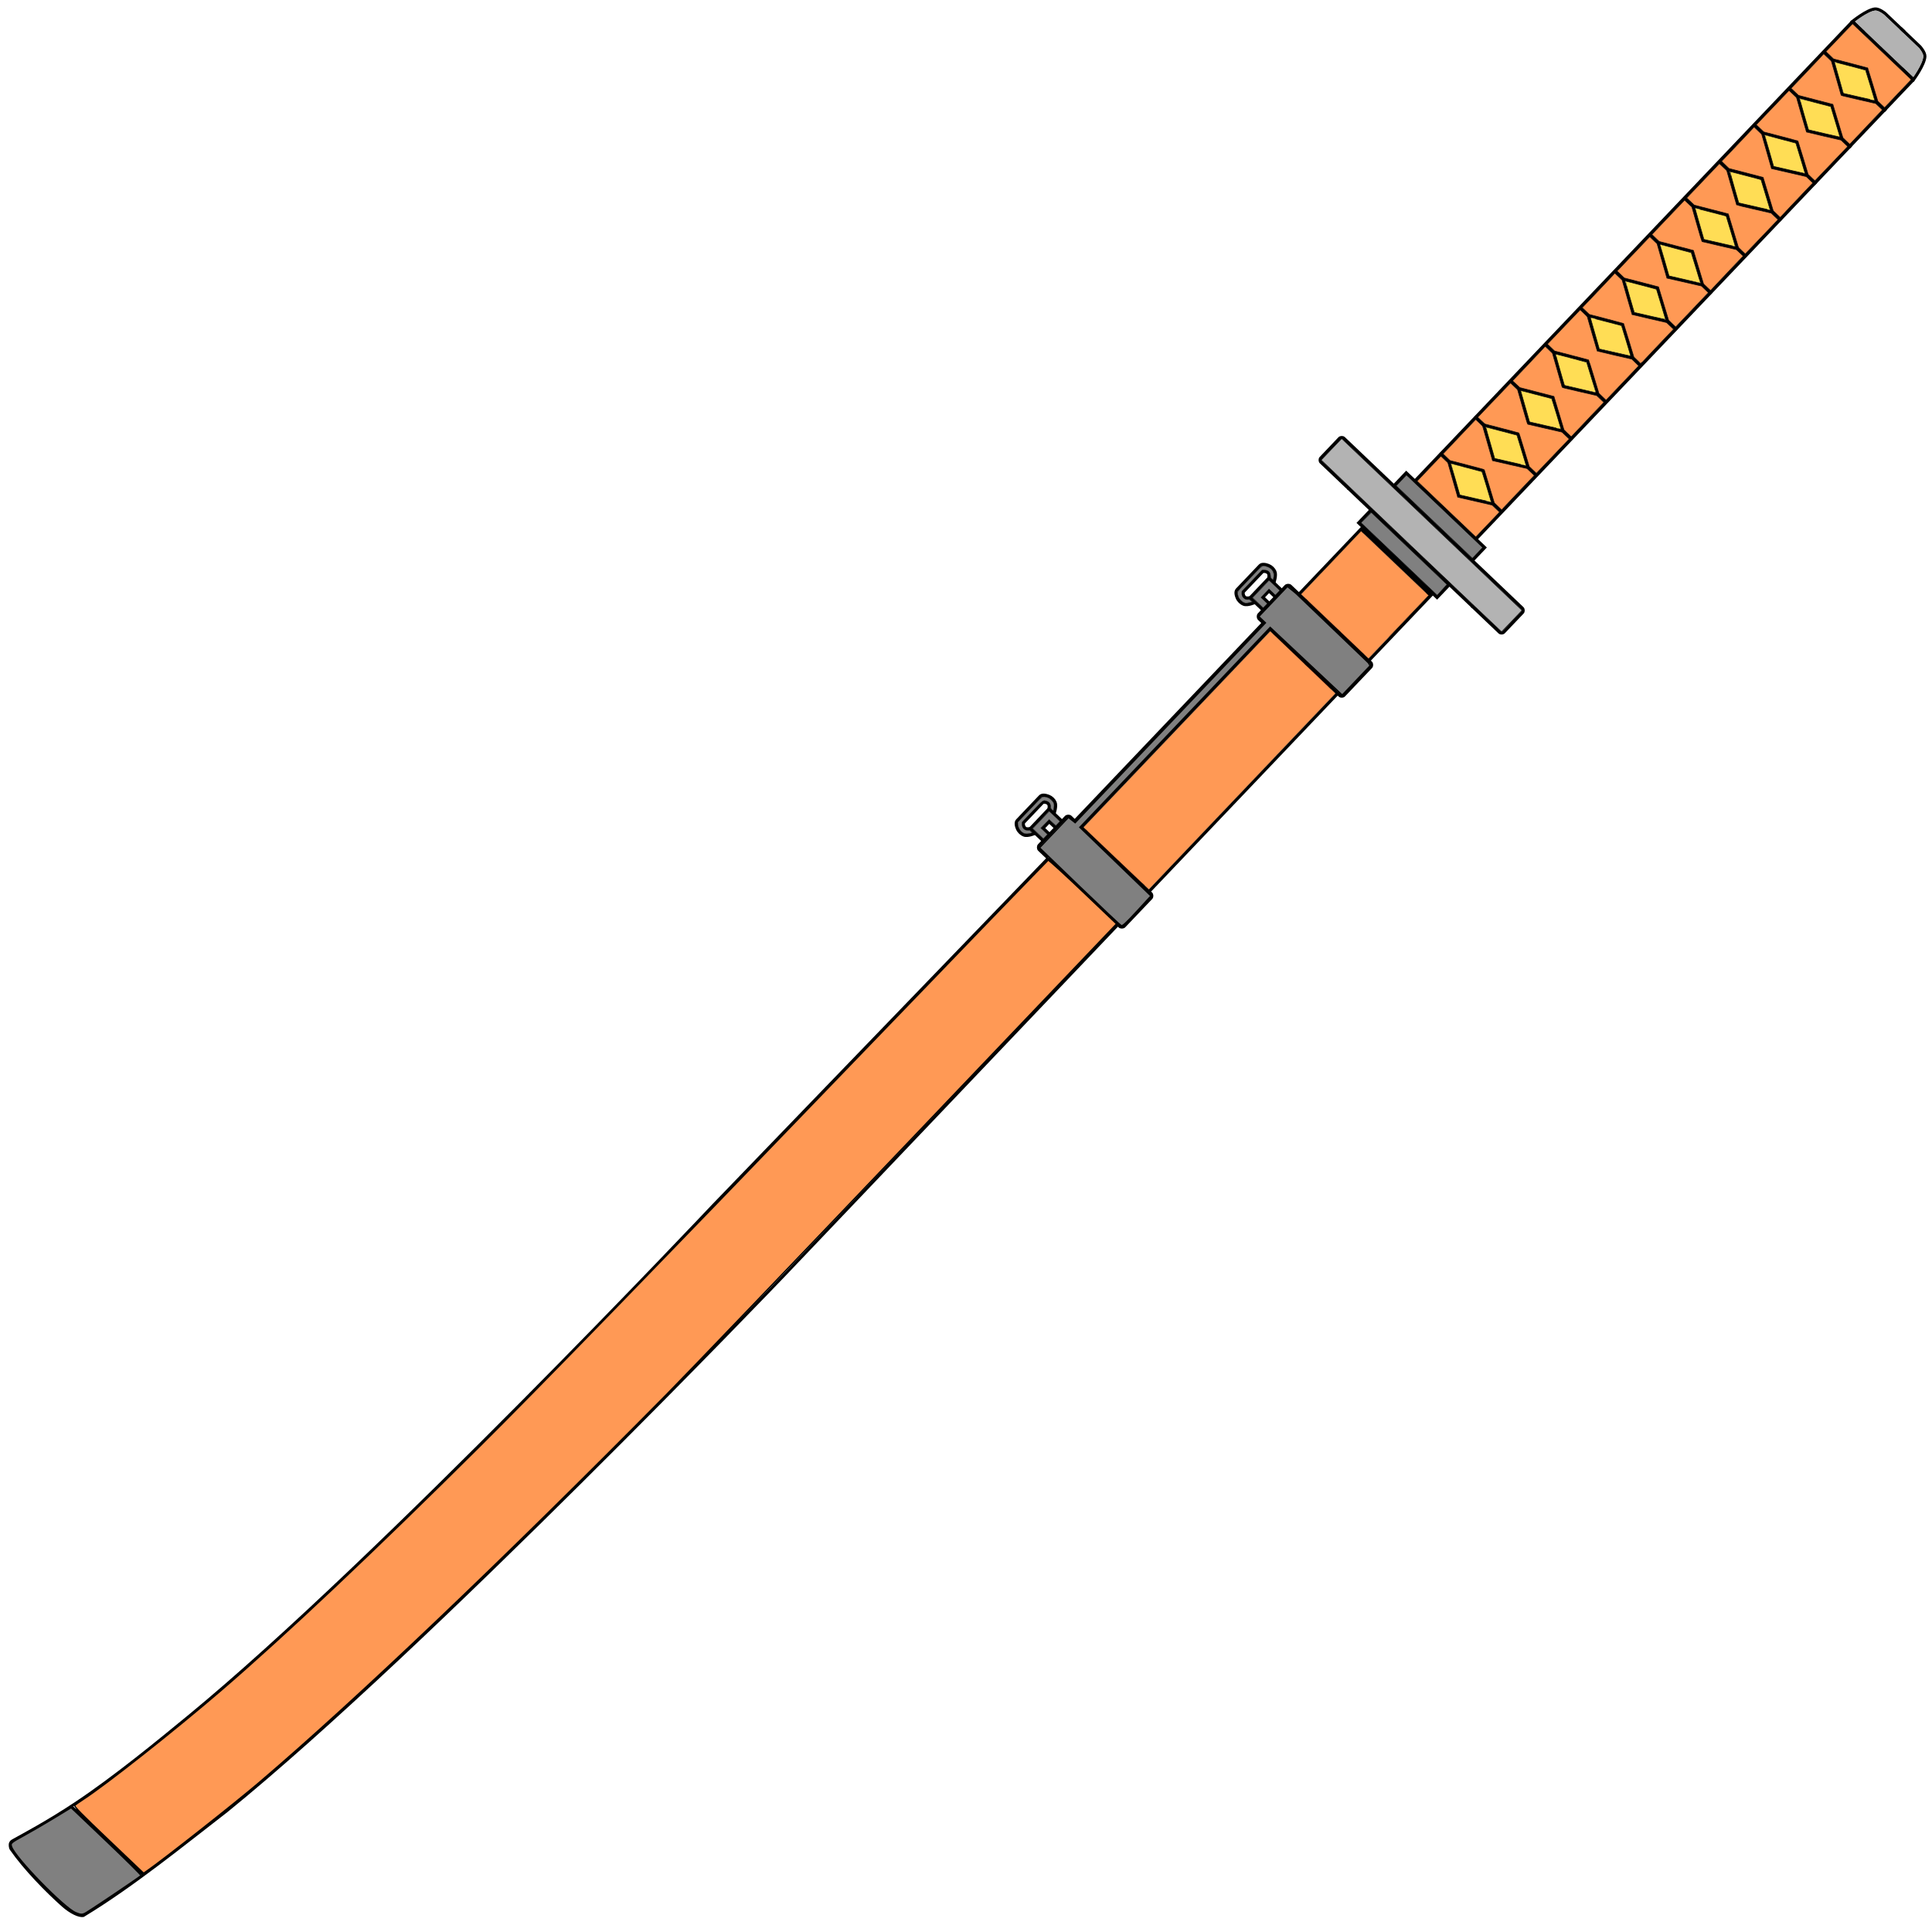 <?xml version="1.0" encoding="UTF-8" standalone="no"?>
<svg
   xmlns:osb="http://www.openswatchbook.org/uri/2009/osb"
   xmlns:dc="http://purl.org/dc/elements/1.1/"
   xmlns:cc="http://creativecommons.org/ns#"
   xmlns:rdf="http://www.w3.org/1999/02/22-rdf-syntax-ns#"
   xmlns:svg="http://www.w3.org/2000/svg"
   xmlns="http://www.w3.org/2000/svg"
   xmlns:sodipodi="http://sodipodi.sourceforge.net/DTD/sodipodi-0.dtd"
   xmlns:inkscape="http://www.inkscape.org/namespaces/inkscape"
   version="1.1"
   id="svg4206"
   viewBox="0 0 256 256"
   sodipodi:docname="katana_sheathed.svg"
   inkscape:version="0.92.3 (2405546, 2018-03-11)"
   enable-background="new">
  <sodipodi:namedview
     pagecolor="#ffffff"
     bordercolor="#666666"
     borderopacity="1"
     objecttolerance="10"
     gridtolerance="10"
     guidetolerance="10"
     inkscape:pageopacity="0"
     inkscape:pageshadow="2"
     inkscape:window-width="1920"
     inkscape:window-height="1017"
     id="namedview58"
     showgrid="false"
     inkscape:zoom="14.044604"
     inkscape:cx="207.1818"
     inkscape:cy="210.7157"
     inkscape:window-x="-8"
     inkscape:window-y="-8"
     inkscape:window-maximized="1"
     inkscape:current-layer="layer3"
     inkscape:snap-global="true"
     showguides="false" />
  <style
     id="style3">
    svg { cursor: default; }
  </style>
  <defs
     id="defs4208">
    <linearGradient
       id="linearGradient6402"
       osb:paint="solid">
      <stop
         style="stop-color:#ff7f2a;stop-opacity:1;"
         offset="0"
         id="stop6400" />
    </linearGradient>
    <linearGradient
       id="linearGradient836"
       osb:paint="solid">
      <stop
         style="stop-color:#000000;stop-opacity:1;"
         offset="0"
         id="stop834" />
    </linearGradient>
    <inkscape:path-effect
       effect="powerstroke"
       id="path-effect907"
       is_visible="true"
       offset_points="0.558,0.324"
       sort_points="true"
       interpolator_type="CubicBezierJohan"
       interpolator_beta="0.2"
       start_linecap_type="zerowidth"
       linejoin_type="extrp_arc"
       miter_limit="4"
       end_linecap_type="zerowidth" />
    <inkscape:path-effect
       effect="powerstroke"
       id="path-effect903"
       is_visible="true"
       offset_points="0.368,0.404"
       sort_points="true"
       interpolator_type="CubicBezierJohan"
       interpolator_beta="0.2"
       start_linecap_type="zerowidth"
       linejoin_type="extrp_arc"
       miter_limit="4"
       end_linecap_type="zerowidth" />
    <inkscape:path-effect
       effect="powerstroke"
       id="path-effect880"
       is_visible="true"
       offset_points="0.439,0.47"
       sort_points="true"
       interpolator_type="CubicBezierJohan"
       interpolator_beta="0.2"
       start_linecap_type="zerowidth"
       linejoin_type="extrp_arc"
       miter_limit="4"
       end_linecap_type="zerowidth" />
    <inkscape:path-effect
       effect="powerstroke"
       id="path-effect876"
       is_visible="true"
       offset_points="0.313,0.325"
       sort_points="true"
       interpolator_type="CubicBezierJohan"
       interpolator_beta="0.2"
       start_linecap_type="zerowidth"
       linejoin_type="extrp_arc"
       miter_limit="4"
       end_linecap_type="zerowidth" />
    <inkscape:path-effect
       effect="powerstroke"
       id="path-effect872"
       is_visible="true"
       offset_points="0.48,0.615"
       sort_points="true"
       interpolator_type="CubicBezierJohan"
       interpolator_beta="0.2"
       start_linecap_type="zerowidth"
       linejoin_type="extrp_arc"
       miter_limit="4"
       end_linecap_type="zerowidth" />
    <inkscape:path-effect
       effect="powerstroke"
       id="path-effect868"
       is_visible="true"
       offset_points="0.225,0.725"
       sort_points="true"
       interpolator_type="CubicBezierJohan"
       interpolator_beta="0.2"
       start_linecap_type="zerowidth"
       linejoin_type="extrp_arc"
       miter_limit="4"
       end_linecap_type="zerowidth" />
    <inkscape:path-effect
       effect="powerstroke"
       id="path-effect880-1"
       is_visible="true"
       offset_points="0.438,0.298"
       sort_points="true"
       interpolator_type="CubicBezierJohan"
       interpolator_beta="0.2"
       start_linecap_type="zerowidth"
       linejoin_type="extrp_arc"
       miter_limit="4"
       end_linecap_type="zerowidth" />
  </defs>
  <g
     inkscape:groupmode="layer"
     id="layer3"
     inkscape:label="Layer 2"
     style="display:inline">
    <path
       style="display:inline;opacity:1;vector-effect:none;fill:none;fill-opacity:1;stroke:#000000;stroke-width:0.415;stroke-linecap:butt;stroke-linejoin:miter;stroke-miterlimit:4;stroke-dasharray:none;stroke-dashoffset:0;stroke-opacity:1"
       d="m 245.359,2.736 8.267,7.872"
       id="path838-5-3"
       inkscape:connector-curvature="0"
       sodipodi:nodetypes="cc" />
    <path
       style="display:inline;opacity:1;vector-effect:none;fill:none;fill-opacity:1;stroke:#000000;stroke-width:0.415;stroke-linecap:butt;stroke-linejoin:miter;stroke-miterlimit:4;stroke-dasharray:none;stroke-dashoffset:0;stroke-opacity:1"
       d="m 245.472,2.844 -57.993,60.906 8.079,7.692 57.993,-60.906"
       id="path840-2-4"
       inkscape:connector-curvature="0"
       sodipodi:nodetypes="cccc" />
    <path
       style="display:inline;opacity:1;vector-effect:none;fill:none;fill-opacity:1;stroke:#000000;stroke-width:0.415;stroke-linecap:butt;stroke-linejoin:miter;stroke-miterlimit:4;stroke-dasharray:none;stroke-dashoffset:0;stroke-opacity:1"
       d="M 246.992,4.291 245.472,2.844 c 0,0 1.899,-1.545 2.972,-1.653 0.543,-0.054 1.321,0.581 1.321,0.581 l 2.57,2.446"
       id="path817-7-1-0"
       inkscape:connector-curvature="0"
       sodipodi:nodetypes="ccscc" />
    <path
       style="display:inline;opacity:1;vector-effect:none;fill:none;fill-opacity:1;stroke:#000000;stroke-width:0.415;stroke-linecap:butt;stroke-linejoin:miter;stroke-miterlimit:4;stroke-dasharray:none;stroke-dashoffset:0;stroke-opacity:1"
       d="m 195.557,71.442 1.166,1.111 -1.641,1.723 -10.39,-9.893 1.642,-1.724 1.145,1.091"
       id="path1134-2-3"
       inkscape:connector-curvature="0"
       sodipodi:nodetypes="cccccc" />
    <path
       style="display:inline;opacity:1;vector-effect:none;fill:none;fill-opacity:1;stroke:#000000;stroke-width:0.415;stroke-linecap:butt;stroke-linejoin:miter;stroke-miterlimit:4;stroke-dasharray:none;stroke-dashoffset:0;stroke-opacity:1"
       d="m 195.086,74.279 6.636,6.318 c 0.135,0.128 0.143,0.423 0.014,0.558 l -2.485,2.61 c -0.126,0.133 -0.416,0.14 -0.549,0.014 l -3.676,-3.501"
       id="path1136-0-2"
       inkscape:connector-curvature="0"
       sodipodi:nodetypes="cssssc" />
    <path
       style="display:inline;opacity:1;vector-effect:none;fill:none;fill-opacity:1;stroke:#000000;stroke-width:0.415;stroke-linecap:butt;stroke-linejoin:miter;stroke-miterlimit:4;stroke-dasharray:none;stroke-dashoffset:0;stroke-opacity:1"
       d="m 184.724,64.413 -6.664,-6.345 c -0.135,-0.128 -0.429,-0.122 -0.558,0.013 l -2.486,2.61 c -0.127,0.132 -0.119,0.423 0.013,0.549 l 3.706,3.528"
       id="path1136-1-7-1"
       inkscape:connector-curvature="0"
       sodipodi:nodetypes="cssssc" />
    <path
       style="display:inline;opacity:1;vector-effect:none;fill:none;fill-opacity:1;stroke:#000000;stroke-width:0.415;stroke-linecap:butt;stroke-linejoin:miter;stroke-miterlimit:4;stroke-dasharray:none;stroke-dashoffset:0;stroke-opacity:1"
       d="M 195.184,80.43 178.623,64.661"
       id="path1153-3-9"
       inkscape:connector-curvature="0"
       sodipodi:nodetypes="cc" />
    <path
       style="display:inline;opacity:1;vector-effect:none;fill:none;fill-opacity:1;stroke:#000000;stroke-width:0.416;stroke-linecap:butt;stroke-linejoin:miter;stroke-miterlimit:4;stroke-dasharray:none;stroke-dashoffset:0;stroke-opacity:1"
       d="m 190.881,76.332 1.172,1.116 -1.635,1.716 -10.379,-9.883 1.635,-1.717 1.115,1.063"
       id="path1134-5-7-2"
       inkscape:connector-curvature="0"
       sodipodi:nodetypes="cccccc" />
    <path
       style="display:inline;opacity:1;vector-effect:none;fill:none;fill-opacity:1;stroke:#000000;stroke-width:0.415;stroke-linecap:butt;stroke-linejoin:miter;stroke-miterlimit:4;stroke-dasharray:none;stroke-dashoffset:0;stroke-opacity:1"
       d="m 180.88,70.132 -5.483,5.759 8.656,8.242 5.524,-5.801"
       id="path1478-5"
       inkscape:connector-curvature="0"
       sodipodi:nodetypes="cccc" />
    <path
       style="display:inline;opacity:1;vector-effect:none;fill:none;fill-opacity:1;stroke:#000000;stroke-width:0.377;stroke-linecap:butt;stroke-linejoin:miter;stroke-miterlimit:4;stroke-dasharray:none;stroke-dashoffset:0;stroke-opacity:1"
       d="m 175.904,76.556 -75.427,79.215 c 0,0 -46.457,49.255 -72.517,70.892 -4.052,3.365 -10.423,8.262 -15.8,11.897 -4.899,3.313 -8.957,5.472 -8.957,5.472 -0.311,0.112 0.524,0.594 0.847,0.806 1.016,0.66 2.113,1.126 3.234,1.39 1.705,0.403 3.447,0.525 5.081,0.356 2.994,-0.309 5.814,-1.25 8.391,-2.481 3.665,-1.75 6.765,-4.346 9.847,-6.874 27.624,-22.663 77.151,-74.091 77.151,-74.091 l 75.66,-79.461"
       id="path1480-2"
       inkscape:connector-curvature="0"
       sodipodi:nodetypes="ccsssssssscc" />
    <path
       style="display:inline;opacity:1;vector-effect:none;fill:none;fill-opacity:1;stroke:#000000;stroke-width:0.377;stroke-linecap:butt;stroke-linejoin:miter;stroke-miterlimit:4;stroke-dasharray:none;stroke-dashoffset:0;stroke-opacity:1"
       d="m 6.888,242.012 c 1.138,0.279 1.692,0.354 2.325,0.4 1.414,0.126 2.898,3.5e-4 4.326,-0.364 2.618,-0.667 5.46,-1.585 7.842,-3.003 3.386,-2.015 6.398,-4.694 9.387,-7.312 26.782,-23.465 76.632,-74.584 76.632,-74.584 l 72.832,-76.49"
       id="path1480-1-7"
       inkscape:connector-curvature="0"
       sodipodi:nodetypes="ccssscc" />
    <path
       style="display:inline;opacity:1;fill:#ff5555;fill-opacity:1;fill-rule:nonzero;stroke:#000000;stroke-width:0.173;stroke-linecap:square;stroke-miterlimit:4;stroke-dasharray:none;stroke-opacity:1"
       d="m 103.794,160.622 c -18.069,18.332 -38.036,38.161 -47.697,47.367 -0.76,0.725 -3.163,3.017 -5.338,5.093 -13.663,13.042 -23.651,21.94 -27.795,24.761 -3.316,2.258 -8.321,4.133 -11.75,4.401 -1.159,0.091 -3.623,-0.109 -3.835,-0.312 -0.053,-0.051 0.792,-0.644 1.876,-1.319 5.171,-3.219 13.5,-9.402 19.857,-14.74 10.236,-8.595 22.326,-20.041 44.322,-41.961 3.199,-3.188 23.268,-24.122 53.855,-56.175 l 48.756,-51.093 1.999,1.969 1.999,1.969 -37.304,39.186 c -20.517,21.552 -38.043,39.936 -38.947,40.853 z"
       id="path1112-3"
       inkscape:connector-curvature="0" />
    <path
       style="display:inline;opacity:1;fill:#ff2a2a;fill-opacity:1;fill-rule:nonzero;stroke:#000000;stroke-width:0.173;stroke-linecap:square;stroke-miterlimit:4;stroke-dasharray:none;stroke-opacity:1"
       d="m 99.758,171.145 c -31.591,32.109 -54.824,54.191 -70.284,66.804 -4.709,3.842 -7.362,5.526 -10.896,6.917 -5.029,1.98 -9.697,2.129 -13.342,0.426 -1.477,-0.69 -2.01,-1.142 -1.585,-1.343 0.162,-0.077 0.93,-0.516 1.708,-0.976 1.226,-0.726 1.495,-0.817 2.018,-0.69 1.141,0.277 3.268,0.368 4.569,0.196 0.717,-0.095 2.269,-0.459 3.45,-0.81 5.657,-1.68 8.172,-3.359 17.742,-11.844 11.433,-10.136 32.529,-30.445 53.206,-51.22 3.163,-3.178 6.378,-6.366 7.145,-7.085 0.767,-0.719 20.612,-21.42 44.101,-46.003 l 42.707,-44.696 1.509,1.37 1.509,1.37 -40.897,42.895 c -22.493,23.593 -41.69,43.702 -42.66,44.688 z"
       id="path1114-2"
       inkscape:connector-curvature="0" />
    <path
       style="display:inline;opacity:1;fill:#808080;fill-opacity:1;fill-rule:nonzero;stroke:#000000;stroke-width:0.087;stroke-linecap:square;stroke-miterlimit:4;stroke-dasharray:none;stroke-opacity:1"
       d="m 185.382,74.079 -5.059,-4.817 0.69,-0.69 0.69,-0.69 5.023,4.783 5.023,4.783 -0.655,0.723 -0.655,0.723 z"
       id="path1128-4"
       inkscape:connector-curvature="0" />
    <path
       style="display:inline;opacity:1;fill:#808080;fill-opacity:1;fill-rule:nonzero;stroke:#000000;stroke-width:0.087;stroke-linecap:square;stroke-miterlimit:4;stroke-dasharray:none;stroke-opacity:1"
       d="m 190.046,69.182 -5.055,-4.813 0.687,-0.722 0.687,-0.722 5.055,4.813 5.055,4.813 -0.687,0.722 -0.687,0.722 z"
       id="path1130-5"
       inkscape:connector-curvature="0" />
    <path
       style="display:inline;opacity:1;fill:#b3b3b3;fill-opacity:1;fill-rule:nonzero;stroke:#000000;stroke-width:0.087;stroke-linecap:square;stroke-miterlimit:4;stroke-dasharray:none;stroke-opacity:1"
       d="m 179.882,79.856 -4.176,-3.976 2.601,-2.731 2.601,-2.731 4.176,3.976 4.176,3.976 -2.601,2.731 -2.601,2.731 z"
       id="path1132-8"
       inkscape:connector-curvature="0" />
    <path
       style="display:inline;opacity:1;fill:#b3b3b3;fill-opacity:1;fill-rule:nonzero;stroke:#000000;stroke-width:0.087;stroke-linecap:square;stroke-miterlimit:4;stroke-dasharray:none;stroke-opacity:1"
       d="m 198.909,83.67 c -1e-5,-1.4e-5 -5.442,-5.138 -11.961,-11.362 l -11.891,-11.353 1.345,-1.413 1.377,-1.435 11.964,11.391 11.944,11.378 -1.355,1.424 -1.368,1.421 z"
       id="path1134-9"
       inkscape:connector-curvature="0"
       sodipodi:nodetypes="cccccccccc" />
    <path
       style="display:inline;opacity:1;vector-effect:none;fill:none;fill-opacity:1;stroke:#000000;stroke-width:0.415;stroke-linecap:butt;stroke-linejoin:miter;stroke-miterlimit:4;stroke-dasharray:none;stroke-dashoffset:0;stroke-opacity:1"
       d="m 252.03,9.088 1.52,1.448 c 0,0 1.451,-1.972 1.506,-3.05 0.028,-0.545 -0.645,-1.291 -0.645,-1.291 l -2.57,-2.446"
       id="path817-7-1-0-5"
       inkscape:connector-curvature="0"
       sodipodi:nodetypes="ccscc" />
    <path
       style="opacity:1;fill:#b3b3b3;fill-opacity:1;fill-rule:nonzero;stroke:#000000;stroke-width:0.006;stroke-linecap:square;stroke-miterlimit:4;stroke-dasharray:none;stroke-opacity:1"
       d="m 252.159,8.929 c -1.386,-1.304 -6.359,-6.054 -6.36,-6.074 -5.4e-4,-0.015 0.249,-0.199 0.57,-0.423 0.913,-0.636 1.694,-1.017 2.121,-1.035 0.182,-0.008 0.388,0.061 0.686,0.227 0.37,0.207 0.234,0.084 2.83,2.562 l 2.339,2.233 0.121,0.173 c 0.207,0.295 0.349,0.585 0.38,0.777 0.028,0.176 -0.076,0.59 -0.249,0.994 -0.202,0.47 -0.638,1.227 -1.051,1.825 l -0.02,0.027 z"
       id="path1653"
       inkscape:connector-curvature="0" />
    <path
       style="display:inline;opacity:1;vector-effect:none;fill:none;fill-opacity:1;stroke:#000000;stroke-width:0.41;stroke-linecap:butt;stroke-linejoin:miter;stroke-miterlimit:4;stroke-dasharray:none;stroke-dashoffset:0;stroke-opacity:1"
       d="m 438.812,147.5 -0.004,-1.895 -1.183,-2.853 -10e-4,-0.756 1.147,-2.794"
       id="path842-9-5-9"
       inkscape:connector-curvature="0" />
    <path
       style="display:inline;opacity:1;vector-effect:none;fill:none;fill-opacity:1;stroke:#000000;stroke-width:0.41;stroke-linecap:butt;stroke-linejoin:miter;stroke-miterlimit:4;stroke-dasharray:none;stroke-dashoffset:0;stroke-opacity:1"
       d="m 438.766,136.487 0.005,2.715 1.183,2.854 10e-4,0.756 -1.147,2.794"
       id="path842-3-2-4-1"
       inkscape:connector-curvature="0"
       sodipodi:nodetypes="ccccc" />
    <path
       style="display:inline;opacity:1;vector-effect:none;fill:none;fill-opacity:1;stroke:#000000;stroke-width:0.41;stroke-linecap:butt;stroke-linejoin:miter;stroke-miterlimit:4;stroke-dasharray:none;stroke-dashoffset:0;stroke-opacity:1"
       d="m 434.48,147.457 -0.004,-1.895 -1.184,-2.854 -0.001,-0.756 1.147,-2.794"
       id="path842-5-9-7-5"
       inkscape:connector-curvature="0" />
    <path
       style="display:inline;opacity:1;vector-effect:none;fill:none;fill-opacity:1;stroke:#000000;stroke-width:0.41;stroke-linecap:butt;stroke-linejoin:miter;stroke-miterlimit:4;stroke-dasharray:none;stroke-dashoffset:0;stroke-opacity:1"
       d="m 434.433,136.444 0.005,2.715 1.184,2.853 10e-4,0.756 -1.147,2.794"
       id="path842-3-3-5-2-7"
       inkscape:connector-curvature="0"
       sodipodi:nodetypes="ccccc" />
    <path
       style="display:inline;opacity:1;vector-effect:none;fill:none;fill-opacity:1;stroke:#000000;stroke-width:0.41;stroke-linecap:butt;stroke-linejoin:miter;stroke-miterlimit:4;stroke-dasharray:none;stroke-dashoffset:0;stroke-opacity:1"
       d="m 430.163,147.536 -0.004,-1.895 -1.184,-2.854 -10e-4,-0.756 1.147,-2.794"
       id="path842-8-9-8-2"
       inkscape:connector-curvature="0" />
    <path
       style="display:inline;opacity:1;vector-effect:none;fill:none;fill-opacity:1;stroke:#000000;stroke-width:0.41;stroke-linecap:butt;stroke-linejoin:miter;stroke-miterlimit:4;stroke-dasharray:none;stroke-dashoffset:0;stroke-opacity:1"
       d="m 430.116,136.523 0.005,2.715 1.184,2.854 0.001,0.756 -1.147,2.794"
       id="path842-3-5-4-8-2"
       inkscape:connector-curvature="0"
       sodipodi:nodetypes="ccccc" />
    <path
       style="display:inline;opacity:1;vector-effect:none;fill:none;fill-opacity:1;stroke:#000000;stroke-width:0.41;stroke-linecap:butt;stroke-linejoin:miter;stroke-miterlimit:4;stroke-dasharray:none;stroke-dashoffset:0;stroke-opacity:1"
       d="m 425.829,147.493 -0.004,-1.895 -1.183,-2.854 -10e-4,-0.756 1.147,-2.794"
       id="path842-5-4-22-8-0"
       inkscape:connector-curvature="0" />
    <path
       style="display:inline;opacity:1;vector-effect:none;fill:none;fill-opacity:1;stroke:#000000;stroke-width:0.41;stroke-linecap:butt;stroke-linejoin:miter;stroke-miterlimit:4;stroke-dasharray:none;stroke-dashoffset:0;stroke-opacity:1"
       d="m 425.784,136.48 0.005,2.715 1.183,2.854 10e-4,0.756 -1.147,2.794"
       id="path842-3-3-1-0-3-1"
       inkscape:connector-curvature="0"
       sodipodi:nodetypes="ccccc" />
    <path
       style="display:inline;opacity:1;vector-effect:none;fill:none;fill-opacity:1;stroke:#000000;stroke-width:0.41;stroke-linecap:butt;stroke-linejoin:miter;stroke-miterlimit:4;stroke-dasharray:none;stroke-dashoffset:0;stroke-opacity:1"
       d="m 421.504,147.44 -0.004,-1.895 -1.183,-2.854 -0.001,-0.756 1.147,-2.794"
       id="path842-0-24-8-0"
       inkscape:connector-curvature="0" />
    <path
       style="display:inline;opacity:1;vector-effect:none;fill:none;fill-opacity:1;stroke:#000000;stroke-width:0.41;stroke-linecap:butt;stroke-linejoin:miter;stroke-miterlimit:4;stroke-dasharray:none;stroke-dashoffset:0;stroke-opacity:1"
       d="m 421.458,136.427 0.005,2.715 1.183,2.854 10e-4,0.756 -1.147,2.794"
       id="path842-3-50-2-4-6"
       inkscape:connector-curvature="0"
       sodipodi:nodetypes="ccccc" />
    <path
       style="display:inline;opacity:1;vector-effect:none;fill:none;fill-opacity:1;stroke:#000000;stroke-width:0.41;stroke-linecap:butt;stroke-linejoin:miter;stroke-miterlimit:4;stroke-dasharray:none;stroke-dashoffset:0;stroke-opacity:1"
       d="m 417.172,147.397 -0.004,-1.895 -1.184,-2.854 -0.001,-0.756 1.147,-2.794"
       id="path842-5-7-15-6-9"
       inkscape:connector-curvature="0" />
    <path
       style="display:inline;opacity:1;vector-effect:none;fill:none;fill-opacity:1;stroke:#000000;stroke-width:0.41;stroke-linecap:butt;stroke-linejoin:miter;stroke-miterlimit:4;stroke-dasharray:none;stroke-dashoffset:0;stroke-opacity:1"
       d="m 417.125,136.384 0.005,2.715 1.184,2.854 10e-4,0.756 -1.147,2.794"
       id="path842-3-3-0-2-2-3"
       inkscape:connector-curvature="0"
       sodipodi:nodetypes="ccccc" />
    <path
       style="display:inline;opacity:1;vector-effect:none;fill:none;fill-opacity:1;stroke:#000000;stroke-width:0.41;stroke-linecap:butt;stroke-linejoin:miter;stroke-miterlimit:4;stroke-dasharray:none;stroke-dashoffset:0;stroke-opacity:1"
       d="m 412.854,147.476 -0.004,-1.895 -1.184,-2.854 -10e-4,-0.756 1.147,-2.794"
       id="path842-8-3-8-9-3"
       inkscape:connector-curvature="0" />
    <path
       style="display:inline;opacity:1;vector-effect:none;fill:none;fill-opacity:1;stroke:#000000;stroke-width:0.41;stroke-linecap:butt;stroke-linejoin:miter;stroke-miterlimit:4;stroke-dasharray:none;stroke-dashoffset:0;stroke-opacity:1"
       d="m 412.808,136.463 0.005,2.715 1.184,2.854 0.001,0.756 -1.147,2.794"
       id="path842-3-5-1-9-7-8"
       inkscape:connector-curvature="0"
       sodipodi:nodetypes="ccccc" />
    <path
       style="display:inline;opacity:1;vector-effect:none;fill:none;fill-opacity:1;stroke:#000000;stroke-width:0.41;stroke-linecap:butt;stroke-linejoin:miter;stroke-miterlimit:4;stroke-dasharray:none;stroke-dashoffset:0;stroke-opacity:1"
       d="m 408.521,147.433 -0.004,-1.895 -1.183,-2.853 -10e-4,-0.756 1.147,-2.794"
       id="path842-5-4-5-9-8-3"
       inkscape:connector-curvature="0" />
    <path
       style="display:inline;opacity:1;vector-effect:none;fill:none;fill-opacity:1;stroke:#000000;stroke-width:0.41;stroke-linecap:butt;stroke-linejoin:miter;stroke-miterlimit:4;stroke-dasharray:none;stroke-dashoffset:0;stroke-opacity:1"
       d="m 408.475,136.42 0.005,2.715 1.183,2.854 0.001,0.756 -1.147,2.794"
       id="path842-3-3-1-9-5-0-9"
       inkscape:connector-curvature="0"
       sodipodi:nodetypes="ccccc" />
    <path
       style="display:inline;opacity:1;vector-effect:none;fill:none;fill-opacity:1;stroke:#000000;stroke-width:0.41;stroke-linecap:butt;stroke-linejoin:miter;stroke-miterlimit:4;stroke-dasharray:none;stroke-dashoffset:0;stroke-opacity:1"
       d="m 404.187,147.436 -0.004,-1.895 -1.184,-2.853 -10e-4,-0.756 1.147,-2.794"
       id="path842-6-7-1-3"
       inkscape:connector-curvature="0" />
    <path
       style="display:inline;opacity:1;vector-effect:none;fill:none;fill-opacity:1;stroke:#000000;stroke-width:0.41;stroke-linecap:butt;stroke-linejoin:miter;stroke-miterlimit:4;stroke-dasharray:none;stroke-dashoffset:0;stroke-opacity:1"
       d="m 404.14,136.423 0.005,2.715 1.184,2.854 0.001,0.756 -1.147,2.794"
       id="path842-3-6-4-7-3"
       inkscape:connector-curvature="0"
       sodipodi:nodetypes="ccccc" />
    <path
       style="display:inline;opacity:1;vector-effect:none;fill:none;fill-opacity:1;stroke:#000000;stroke-width:0.41;stroke-linecap:butt;stroke-linejoin:miter;stroke-miterlimit:4;stroke-dasharray:none;stroke-dashoffset:0;stroke-opacity:1"
       d="m 399.854,147.393 -0.004,-1.895 -1.183,-2.854 -0.001,-0.756 1.147,-2.794"
       id="path842-5-77-2-3-0"
       inkscape:connector-curvature="0" />
    <path
       style="display:inline;opacity:1;vector-effect:none;fill:none;fill-opacity:1;stroke:#000000;stroke-width:0.41;stroke-linecap:butt;stroke-linejoin:miter;stroke-miterlimit:4;stroke-dasharray:none;stroke-dashoffset:0;stroke-opacity:1"
       d="m 399.808,136.38 0.005,2.715 1.183,2.853 10e-4,0.756 -1.147,2.794"
       id="path842-3-3-12-6-0-0"
       inkscape:connector-curvature="0"
       sodipodi:nodetypes="ccccc" />
    <path
       style="display:inline;opacity:1;vector-effect:none;fill:none;fill-opacity:1;stroke:#000000;stroke-width:0.41;stroke-linecap:butt;stroke-linejoin:miter;stroke-miterlimit:4;stroke-dasharray:none;stroke-dashoffset:0;stroke-opacity:1"
       d="m 395.537,147.472 -0.004,-1.895 -1.183,-2.854 -0.001,-0.755 1.147,-2.794"
       id="path842-8-5-1-4-5"
       inkscape:connector-curvature="0" />
    <path
       style="display:inline;opacity:1;vector-effect:none;fill:none;fill-opacity:1;stroke:#000000;stroke-width:0.41;stroke-linecap:butt;stroke-linejoin:miter;stroke-miterlimit:4;stroke-dasharray:none;stroke-dashoffset:0;stroke-opacity:1"
       d="m 395.491,136.459 0.005,2.715 1.184,2.854 0.001,0.755 -1.148,2.794"
       id="path842-3-5-6-2-3-2"
       inkscape:connector-curvature="0"
       sodipodi:nodetypes="ccccc" />
    <path
       style="display:inline;opacity:1;vector-effect:none;fill:none;fill-opacity:1;stroke:#000000;stroke-width:0.41;stroke-linecap:butt;stroke-linejoin:miter;stroke-miterlimit:4;stroke-dasharray:none;stroke-dashoffset:0;stroke-opacity:1"
       d="m 391.205,147.429 -0.004,-1.895 -1.183,-2.854 -0.001,-0.756 1.147,-2.794"
       id="path842-5-4-2-2-3-6"
       inkscape:connector-curvature="0" />
    <path
       style="display:inline;opacity:1;vector-effect:none;fill:none;fill-opacity:1;stroke:#000000;stroke-width:0.41;stroke-linecap:butt;stroke-linejoin:miter;stroke-miterlimit:4;stroke-dasharray:none;stroke-dashoffset:0;stroke-opacity:1"
       d="m 391.159,136.416 0.005,2.715 1.183,2.854 0.001,0.756 -1.147,2.794"
       id="path842-3-3-1-5-2-3-4"
       inkscape:connector-curvature="0"
       sodipodi:nodetypes="ccccc" />
    <path
       style="display:inline;opacity:1;vector-effect:none;fill:none;fill-opacity:1;stroke:#000000;stroke-width:0.41;stroke-linecap:butt;stroke-linejoin:miter;stroke-miterlimit:4;stroke-dasharray:none;stroke-dashoffset:0;stroke-opacity:1"
       d="m 386.879,147.376 -0.004,-1.895 -1.184,-2.854 -0.001,-0.756 1.147,-2.794"
       id="path842-0-2-9-1-4"
       inkscape:connector-curvature="0" />
    <path
       style="display:inline;opacity:1;vector-effect:none;fill:none;fill-opacity:1;stroke:#000000;stroke-width:0.41;stroke-linecap:butt;stroke-linejoin:miter;stroke-miterlimit:4;stroke-dasharray:none;stroke-dashoffset:0;stroke-opacity:1"
       d="m 386.832,136.362 0.005,2.715 1.184,2.854 10e-4,0.756 -1.147,2.794"
       id="path842-3-50-0-7-2-5"
       inkscape:connector-curvature="0"
       sodipodi:nodetypes="ccccc" />
    <path
       style="display:inline;opacity:1;vector-effect:none;fill:none;fill-opacity:1;stroke:#000000;stroke-width:0.41;stroke-linecap:butt;stroke-linejoin:miter;stroke-miterlimit:4;stroke-dasharray:none;stroke-dashoffset:0;stroke-opacity:1"
       d="m 382.547,147.586 -0.004,-2.149 -1.183,-2.854 -10e-4,-0.755 1.147,-2.794"
       id="path842-5-7-1-3-3-1"
       inkscape:connector-curvature="0"
       sodipodi:nodetypes="ccccc" />
    <path
       style="display:inline;opacity:1;vector-effect:none;fill:none;fill-opacity:1;stroke:#000000;stroke-width:0.41;stroke-linecap:butt;stroke-linejoin:miter;stroke-miterlimit:4;stroke-dasharray:none;stroke-dashoffset:0;stroke-opacity:1"
       d="m 382.501,136.501 0.005,2.534 1.183,2.854 10e-4,0.755 -1.147,2.794"
       id="path842-3-3-0-3-0-2-3"
       inkscape:connector-curvature="0"
       sodipodi:nodetypes="ccccc" />
    <path
       style="display:inline;opacity:1;vector-effect:none;fill:none;fill-opacity:1;stroke:#000000;stroke-width:0.41;stroke-linecap:butt;stroke-linejoin:miter;stroke-miterlimit:4;stroke-dasharray:none;stroke-dashoffset:0;stroke-opacity:1"
       d="m 378.229,147.412 -0.004,-1.895 -1.183,-2.854 -0.001,-0.756 1.147,-2.794"
       id="path842-8-3-2-0-9-0"
       inkscape:connector-curvature="0" />
    <path
       style="display:inline;opacity:1;vector-effect:none;fill:none;fill-opacity:1;stroke:#000000;stroke-width:0.41;stroke-linecap:butt;stroke-linejoin:miter;stroke-miterlimit:4;stroke-dasharray:none;stroke-dashoffset:0;stroke-opacity:1"
       d="m 378.183,136.398 0.005,2.715 1.184,2.854 10e-4,0.756 -1.148,2.794"
       id="path842-3-5-1-7-5-2-2"
       inkscape:connector-curvature="0"
       sodipodi:nodetypes="ccccc" />
    <path
       style="display:inline;opacity:1;vector-effect:none;fill:none;fill-opacity:1;stroke:#000000;stroke-width:0.41;stroke-linecap:butt;stroke-linejoin:miter;stroke-miterlimit:4;stroke-dasharray:none;stroke-dashoffset:0;stroke-opacity:1"
       d="m 373.897,147.638 -0.004,-2.164 -1.183,-2.853 -10e-4,-0.756 1.147,-2.794"
       id="path842-5-4-5-1-8-3-0"
       inkscape:connector-curvature="0"
       sodipodi:nodetypes="ccccc" />
    <path
       style="display:inline;opacity:1;vector-effect:none;fill:none;fill-opacity:1;stroke:#000000;stroke-width:0.41;stroke-linecap:butt;stroke-linejoin:miter;stroke-miterlimit:4;stroke-dasharray:none;stroke-dashoffset:0;stroke-opacity:1"
       d="m 373.851,136.476 0.005,2.594 1.183,2.854 10e-4,0.756 -1.147,2.794"
       id="path842-3-3-1-9-4-0-9-6"
       inkscape:connector-curvature="0"
       sodipodi:nodetypes="ccccc" />
    <path
       style="display:inline;opacity:1;vector-effect:none;fill:none;fill-opacity:1;stroke:#000000;stroke-width:0.41;stroke-linecap:butt;stroke-linejoin:miter;stroke-miterlimit:4;stroke-dasharray:none;stroke-dashoffset:0;stroke-opacity:1"
       d="m 369.566,147.439 -0.004,-1.895 -1.184,-2.854 -10e-4,-0.756 1.147,-2.794"
       id="path842-8-3-2-7-7-4-4"
       inkscape:connector-curvature="0" />
    <path
       style="display:inline;opacity:1;vector-effect:none;fill:none;fill-opacity:1;stroke:#000000;stroke-width:0.41;stroke-linecap:butt;stroke-linejoin:miter;stroke-miterlimit:4;stroke-dasharray:none;stroke-dashoffset:0;stroke-opacity:1"
       d="m 369.519,136.425 0.005,2.715 1.184,2.854 0.001,0.756 -1.147,2.794"
       id="path842-3-5-1-7-1-7-6-5"
       inkscape:connector-curvature="0"
       sodipodi:nodetypes="ccccc" />
    <path
       style="display:inline;opacity:1;vector-effect:none;fill:none;fill-opacity:1;stroke:#000000;stroke-width:0.41;stroke-linecap:butt;stroke-linejoin:miter;stroke-miterlimit:4;stroke-dasharray:none;stroke-dashoffset:0;stroke-opacity:1"
       d="m 365.233,147.549 -0.004,-2.049 -1.183,-2.854 -10e-4,-0.756 1.147,-2.794"
       id="path842-5-4-5-1-1-3-4-3"
       inkscape:connector-curvature="0"
       sodipodi:nodetypes="ccccc" />
    <path
       style="display:inline;opacity:1;vector-effect:none;fill:none;fill-opacity:1;stroke:#000000;stroke-width:0.41;stroke-linecap:butt;stroke-linejoin:miter;stroke-miterlimit:4;stroke-dasharray:none;stroke-dashoffset:0;stroke-opacity:1"
       d="m 365.187,136.549 0.005,2.548 1.183,2.854 10e-4,0.756 -1.147,2.794"
       id="path842-3-3-1-9-4-2-5-3-5"
       inkscape:connector-curvature="0"
       sodipodi:nodetypes="ccccc" />
    <path
       style="opacity:1;vector-effect:none;fill:none;fill-opacity:1;stroke:#000000;stroke-width:0.4;stroke-linecap:square;stroke-linejoin:miter;stroke-miterlimit:4;stroke-dasharray:none;stroke-dashoffset:0;stroke-opacity:1"
       d="m 265.875,92.875 -4.054,6.795 4.059,6.948 3.849,-6.952 z"
       id="path1061"
       inkscape:connector-curvature="0"
       sodipodi:nodetypes="ccccc" />
    <path
       style="display:inline;opacity:1;vector-effect:none;fill:none;fill-opacity:1;stroke:#000000;stroke-width:0.363;stroke-linecap:square;stroke-linejoin:miter;stroke-miterlimit:4;stroke-dasharray:none;stroke-dashoffset:0;stroke-opacity:1"
       d="m 191.988,61.167 1.306,4.566 4.575,1.05 -1.344,-4.434 z"
       id="path1061-0"
       inkscape:connector-curvature="0"
       sodipodi:nodetypes="ccccc" />
    <path
       style="opacity:1;vector-effect:none;fill:none;fill-opacity:1;stroke:#000000;stroke-width:0.405;stroke-linecap:square;stroke-linejoin:miter;stroke-miterlimit:4;stroke-dasharray:none;stroke-dashoffset:0;stroke-opacity:1"
       d="M 191.988,61.167 190.941,60.165"
       id="path1197"
       inkscape:connector-curvature="0" />
    <path
       style="display:inline;opacity:1;vector-effect:none;fill:none;fill-opacity:1;stroke:#000000;stroke-width:0.405;stroke-linecap:square;stroke-linejoin:miter;stroke-miterlimit:4;stroke-dasharray:none;stroke-dashoffset:0;stroke-opacity:1"
       d="m 198.917,67.784 -1.048,-1.001"
       id="path1197-6"
       inkscape:connector-curvature="0" />
    <path
       style="display:inline;opacity:1;vector-effect:none;fill:none;fill-opacity:1;stroke:#000000;stroke-width:0.363;stroke-linecap:square;stroke-linejoin:miter;stroke-miterlimit:4;stroke-dasharray:none;stroke-dashoffset:0;stroke-opacity:1"
       d="m 196.608,56.329 1.306,4.566 4.575,1.05 -1.344,-4.434 z"
       id="path1061-0-7"
       inkscape:connector-curvature="0"
       sodipodi:nodetypes="ccccc" />
    <path
       style="display:inline;opacity:1;vector-effect:none;fill:none;fill-opacity:1;stroke:#000000;stroke-width:0.405;stroke-linecap:square;stroke-linejoin:miter;stroke-miterlimit:4;stroke-dasharray:none;stroke-dashoffset:0;stroke-opacity:1"
       d="m 196.608,56.329 -1.048,-1.001"
       id="path1197-7"
       inkscape:connector-curvature="0" />
    <path
       style="display:inline;opacity:1;vector-effect:none;fill:none;fill-opacity:1;stroke:#000000;stroke-width:0.405;stroke-linecap:square;stroke-linejoin:miter;stroke-miterlimit:4;stroke-dasharray:none;stroke-dashoffset:0;stroke-opacity:1"
       d="m 203.537,62.947 -1.048,-1.001"
       id="path1197-6-6"
       inkscape:connector-curvature="0" />
    <path
       style="display:inline;opacity:1;vector-effect:none;fill:none;fill-opacity:1;stroke:#000000;stroke-width:0.363;stroke-linecap:square;stroke-linejoin:miter;stroke-miterlimit:4;stroke-dasharray:none;stroke-dashoffset:0;stroke-opacity:1"
       d="m 201.228,51.492 1.306,4.566 4.575,1.05 -1.344,-4.434 z"
       id="path1061-0-9"
       inkscape:connector-curvature="0"
       sodipodi:nodetypes="ccccc" />
    <path
       style="display:inline;opacity:1;vector-effect:none;fill:none;fill-opacity:1;stroke:#000000;stroke-width:0.405;stroke-linecap:square;stroke-linejoin:miter;stroke-miterlimit:4;stroke-dasharray:none;stroke-dashoffset:0;stroke-opacity:1"
       d="m 201.228,51.492 -1.048,-1.001"
       id="path1197-1"
       inkscape:connector-curvature="0" />
    <path
       style="display:inline;opacity:1;vector-effect:none;fill:none;fill-opacity:1;stroke:#000000;stroke-width:0.405;stroke-linecap:square;stroke-linejoin:miter;stroke-miterlimit:4;stroke-dasharray:none;stroke-dashoffset:0;stroke-opacity:1"
       d="m 208.157,58.109 -1.048,-1.001"
       id="path1197-6-7"
       inkscape:connector-curvature="0" />
    <path
       style="display:inline;opacity:1;vector-effect:none;fill:none;fill-opacity:1;stroke:#000000;stroke-width:0.363;stroke-linecap:square;stroke-linejoin:miter;stroke-miterlimit:4;stroke-dasharray:none;stroke-dashoffset:0;stroke-opacity:1"
       d="m 205.848,46.654 1.306,4.566 4.575,1.05 -1.344,-4.434 z"
       id="path1061-0-6"
       inkscape:connector-curvature="0"
       sodipodi:nodetypes="ccccc" />
    <path
       style="display:inline;opacity:1;vector-effect:none;fill:none;fill-opacity:1;stroke:#000000;stroke-width:0.405;stroke-linecap:square;stroke-linejoin:miter;stroke-miterlimit:4;stroke-dasharray:none;stroke-dashoffset:0;stroke-opacity:1"
       d="m 205.848,46.654 -1.048,-1.001"
       id="path1197-9"
       inkscape:connector-curvature="0" />
    <path
       style="display:inline;opacity:1;vector-effect:none;fill:none;fill-opacity:1;stroke:#000000;stroke-width:0.405;stroke-linecap:square;stroke-linejoin:miter;stroke-miterlimit:4;stroke-dasharray:none;stroke-dashoffset:0;stroke-opacity:1"
       d="m 212.777,53.272 -1.048,-1.001"
       id="path1197-6-0"
       inkscape:connector-curvature="0" />
    <path
       style="display:inline;opacity:1;vector-effect:none;fill:none;fill-opacity:1;stroke:#000000;stroke-width:0.363;stroke-linecap:square;stroke-linejoin:miter;stroke-miterlimit:4;stroke-dasharray:none;stroke-dashoffset:0;stroke-opacity:1"
       d="m 210.468,41.816 1.306,4.566 4.575,1.05 -1.344,-4.434 z"
       id="path1061-0-2"
       inkscape:connector-curvature="0"
       sodipodi:nodetypes="ccccc" />
    <path
       style="display:inline;opacity:1;vector-effect:none;fill:none;fill-opacity:1;stroke:#000000;stroke-width:0.405;stroke-linecap:square;stroke-linejoin:miter;stroke-miterlimit:4;stroke-dasharray:none;stroke-dashoffset:0;stroke-opacity:1"
       d="m 210.468,41.816 -1.048,-1.001"
       id="path1197-3"
       inkscape:connector-curvature="0" />
    <path
       style="display:inline;opacity:1;vector-effect:none;fill:none;fill-opacity:1;stroke:#000000;stroke-width:0.405;stroke-linecap:square;stroke-linejoin:miter;stroke-miterlimit:4;stroke-dasharray:none;stroke-dashoffset:0;stroke-opacity:1"
       d="m 217.397,48.434 -1.048,-1.001"
       id="path1197-6-75"
       inkscape:connector-curvature="0" />
    <path
       style="display:inline;opacity:1;vector-effect:none;fill:none;fill-opacity:1;stroke:#000000;stroke-width:0.363;stroke-linecap:square;stroke-linejoin:miter;stroke-miterlimit:4;stroke-dasharray:none;stroke-dashoffset:0;stroke-opacity:1"
       d="m 215.088,36.979 1.306,4.566 4.575,1.05 -1.344,-4.434 z"
       id="path1061-0-67"
       inkscape:connector-curvature="0"
       sodipodi:nodetypes="ccccc" />
    <path
       style="display:inline;opacity:1;vector-effect:none;fill:none;fill-opacity:1;stroke:#000000;stroke-width:0.405;stroke-linecap:square;stroke-linejoin:miter;stroke-miterlimit:4;stroke-dasharray:none;stroke-dashoffset:0;stroke-opacity:1"
       d="M 215.088,36.979 214.041,35.977"
       id="path1197-5"
       inkscape:connector-curvature="0" />
    <path
       style="display:inline;opacity:1;vector-effect:none;fill:none;fill-opacity:1;stroke:#000000;stroke-width:0.405;stroke-linecap:square;stroke-linejoin:miter;stroke-miterlimit:4;stroke-dasharray:none;stroke-dashoffset:0;stroke-opacity:1"
       d="m 222.017,43.596 -1.048,-1.001"
       id="path1197-6-77"
       inkscape:connector-curvature="0" />
    <path
       style="display:inline;opacity:1;vector-effect:none;fill:none;fill-opacity:1;stroke:#000000;stroke-width:0.363;stroke-linecap:square;stroke-linejoin:miter;stroke-miterlimit:4;stroke-dasharray:none;stroke-dashoffset:0;stroke-opacity:1"
       d="m 219.708,32.141 1.306,4.566 4.575,1.05 -1.344,-4.434 z"
       id="path1061-0-7-7"
       inkscape:connector-curvature="0"
       sodipodi:nodetypes="ccccc" />
    <path
       style="display:inline;opacity:1;vector-effect:none;fill:none;fill-opacity:1;stroke:#000000;stroke-width:0.405;stroke-linecap:square;stroke-linejoin:miter;stroke-miterlimit:4;stroke-dasharray:none;stroke-dashoffset:0;stroke-opacity:1"
       d="m 219.708,32.141 -1.048,-1.001"
       id="path1197-7-9"
       inkscape:connector-curvature="0" />
    <path
       style="display:inline;opacity:1;vector-effect:none;fill:none;fill-opacity:1;stroke:#000000;stroke-width:0.405;stroke-linecap:square;stroke-linejoin:miter;stroke-miterlimit:4;stroke-dasharray:none;stroke-dashoffset:0;stroke-opacity:1"
       d="m 226.636,38.759 -1.048,-1.001"
       id="path1197-6-6-8"
       inkscape:connector-curvature="0" />
    <path
       style="display:inline;opacity:1;vector-effect:none;fill:none;fill-opacity:1;stroke:#000000;stroke-width:0.363;stroke-linecap:square;stroke-linejoin:miter;stroke-miterlimit:4;stroke-dasharray:none;stroke-dashoffset:0;stroke-opacity:1"
       d="m 224.328,27.304 1.306,4.566 4.575,1.05 -1.344,-4.434 z"
       id="path1061-0-9-3"
       inkscape:connector-curvature="0"
       sodipodi:nodetypes="ccccc" />
    <path
       style="display:inline;opacity:1;vector-effect:none;fill:none;fill-opacity:1;stroke:#000000;stroke-width:0.405;stroke-linecap:square;stroke-linejoin:miter;stroke-miterlimit:4;stroke-dasharray:none;stroke-dashoffset:0;stroke-opacity:1"
       d="m 224.328,27.304 -1.048,-1.001"
       id="path1197-1-5"
       inkscape:connector-curvature="0" />
    <path
       style="display:inline;opacity:1;vector-effect:none;fill:none;fill-opacity:1;stroke:#000000;stroke-width:0.405;stroke-linecap:square;stroke-linejoin:miter;stroke-miterlimit:4;stroke-dasharray:none;stroke-dashoffset:0;stroke-opacity:1"
       d="m 231.256,33.921 -1.048,-1.001"
       id="path1197-6-7-3"
       inkscape:connector-curvature="0" />
    <path
       style="display:inline;opacity:1;vector-effect:none;fill:none;fill-opacity:1;stroke:#000000;stroke-width:0.363;stroke-linecap:square;stroke-linejoin:miter;stroke-miterlimit:4;stroke-dasharray:none;stroke-dashoffset:0;stroke-opacity:1"
       d="m 228.948,22.466 1.306,4.566 4.575,1.05 -1.344,-4.434 z"
       id="path1061-0-6-3"
       inkscape:connector-curvature="0"
       sodipodi:nodetypes="ccccc" />
    <path
       style="display:inline;opacity:1;vector-effect:none;fill:none;fill-opacity:1;stroke:#000000;stroke-width:0.405;stroke-linecap:square;stroke-linejoin:miter;stroke-miterlimit:4;stroke-dasharray:none;stroke-dashoffset:0;stroke-opacity:1"
       d="m 228.948,22.466 -1.048,-1.001"
       id="path1197-9-2"
       inkscape:connector-curvature="0" />
    <path
       style="display:inline;opacity:1;vector-effect:none;fill:none;fill-opacity:1;stroke:#000000;stroke-width:0.405;stroke-linecap:square;stroke-linejoin:miter;stroke-miterlimit:4;stroke-dasharray:none;stroke-dashoffset:0;stroke-opacity:1"
       d="M 235.876,29.084 234.829,28.082"
       id="path1197-6-0-3"
       inkscape:connector-curvature="0" />
    <path
       style="display:inline;opacity:1;vector-effect:none;fill:none;fill-opacity:1;stroke:#000000;stroke-width:0.363;stroke-linecap:square;stroke-linejoin:miter;stroke-miterlimit:4;stroke-dasharray:none;stroke-dashoffset:0;stroke-opacity:1"
       d="m 233.568,17.629 1.306,4.566 4.575,1.05 -1.344,-4.434 z"
       id="path1061-0-2-8"
       inkscape:connector-curvature="0"
       sodipodi:nodetypes="ccccc" />
    <path
       style="display:inline;opacity:1;vector-effect:none;fill:none;fill-opacity:1;stroke:#000000;stroke-width:0.405;stroke-linecap:square;stroke-linejoin:miter;stroke-miterlimit:4;stroke-dasharray:none;stroke-dashoffset:0;stroke-opacity:1"
       d="m 233.568,17.629 -1.048,-1.001"
       id="path1197-3-6"
       inkscape:connector-curvature="0" />
    <path
       style="display:inline;opacity:1;vector-effect:none;fill:none;fill-opacity:1;stroke:#000000;stroke-width:0.405;stroke-linecap:square;stroke-linejoin:miter;stroke-miterlimit:4;stroke-dasharray:none;stroke-dashoffset:0;stroke-opacity:1"
       d="m 240.496,24.246 -1.048,-1.001"
       id="path1197-6-75-4"
       inkscape:connector-curvature="0" />
    <path
       style="display:inline;opacity:1;vector-effect:none;fill:none;fill-opacity:1;stroke:#000000;stroke-width:0.363;stroke-linecap:square;stroke-linejoin:miter;stroke-miterlimit:4;stroke-dasharray:none;stroke-dashoffset:0;stroke-opacity:1"
       d="m 238.188,12.791 1.306,4.566 4.575,1.05 -1.344,-4.434 z"
       id="path1061-0-6-3-3"
       inkscape:connector-curvature="0"
       sodipodi:nodetypes="ccccc" />
    <path
       style="display:inline;opacity:1;vector-effect:none;fill:none;fill-opacity:1;stroke:#000000;stroke-width:0.405;stroke-linecap:square;stroke-linejoin:miter;stroke-miterlimit:4;stroke-dasharray:none;stroke-dashoffset:0;stroke-opacity:1"
       d="m 238.188,12.791 -1.048,-1.001"
       id="path1197-9-2-0"
       inkscape:connector-curvature="0" />
    <path
       style="display:inline;opacity:1;vector-effect:none;fill:none;fill-opacity:1;stroke:#000000;stroke-width:0.405;stroke-linecap:square;stroke-linejoin:miter;stroke-miterlimit:4;stroke-dasharray:none;stroke-dashoffset:0;stroke-opacity:1"
       d="m 245.116,19.409 -1.048,-1.001"
       id="path1197-6-0-3-7"
       inkscape:connector-curvature="0" />
    <path
       style="display:inline;opacity:1;vector-effect:none;fill:none;fill-opacity:1;stroke:#000000;stroke-width:0.363;stroke-linecap:square;stroke-linejoin:miter;stroke-miterlimit:4;stroke-dasharray:none;stroke-dashoffset:0;stroke-opacity:1"
       d="m 242.808,7.954 1.306,4.566 4.575,1.05 -1.344,-4.434 z"
       id="path1061-0-2-8-2"
       inkscape:connector-curvature="0"
       sodipodi:nodetypes="ccccc" />
    <path
       style="display:inline;opacity:1;vector-effect:none;fill:none;fill-opacity:1;stroke:#000000;stroke-width:0.405;stroke-linecap:square;stroke-linejoin:miter;stroke-miterlimit:4;stroke-dasharray:none;stroke-dashoffset:0;stroke-opacity:1"
       d="M 242.808,7.954 241.76,6.952"
       id="path1197-3-6-0"
       inkscape:connector-curvature="0" />
    <path
       style="display:inline;opacity:1;vector-effect:none;fill:none;fill-opacity:1;stroke:#000000;stroke-width:0.405;stroke-linecap:square;stroke-linejoin:miter;stroke-miterlimit:4;stroke-dasharray:none;stroke-dashoffset:0;stroke-opacity:1"
       d="M 249.736,14.571 248.689,13.57"
       id="path1197-6-75-4-3"
       inkscape:connector-curvature="0" />
    <path
       style="opacity:1;fill:#ff9955;fill-opacity:1;fill-rule:nonzero;stroke:#000000;stroke-width:0.081;stroke-linecap:square;stroke-miterlimit:4;stroke-dasharray:none;stroke-opacity:1"
       d="m 192.098,67.873 c -1.898,-1.81 -3.648,-3.478 -3.889,-3.708 l -0.438,-0.418 1.577,-1.658 1.577,-1.658 0.462,0.441 0.462,0.441 0.653,2.284 0.653,2.284 2.286,0.524 2.286,0.524 0.489,0.467 0.489,0.467 -1.577,1.65 -1.577,1.65 z"
       id="path1464"
       inkscape:connector-curvature="0" />
    <path
       style="opacity:1;fill:#ff9955;fill-opacity:1;fill-rule:nonzero;stroke:#000000;stroke-width:0.081;stroke-linecap:square;stroke-miterlimit:4;stroke-dasharray:none;stroke-opacity:1"
       d="m 198.499,67.105 -0.491,-0.469 -0.656,-2.166 c -0.361,-1.191 -0.665,-2.189 -0.677,-2.218 -0.017,-0.043 -0.429,-0.159 -2.28,-0.641 l -2.259,-0.588 -0.463,-0.442 -0.463,-0.442 2.149,-2.272 c 1.182,-1.25 2.16,-2.275 2.173,-2.278 0.013,-0.004 0.224,0.184 0.467,0.416 0.374,0.357 0.447,0.436 0.472,0.509 0.028,0.081 1.183,4.102 1.261,4.394 l 0.036,0.133 2.285,0.52 2.285,0.52 0.489,0.457 0.489,0.457 -1.909,1.998 c -1.05,1.099 -2.024,2.128 -2.164,2.289 l -0.255,0.291 z"
       id="path1466"
       inkscape:connector-curvature="0" />
    <path
       style="opacity:1;fill:#ff9955;fill-opacity:1;fill-rule:nonzero;stroke:#000000;stroke-width:0.081;stroke-linecap:square;stroke-miterlimit:4;stroke-dasharray:none;stroke-opacity:1"
       d="m 203.107,62.269 -0.474,-0.453 -0.671,-2.215 c -0.595,-1.963 -0.678,-2.218 -0.734,-2.242 -0.035,-0.015 -1.022,-0.276 -2.195,-0.582 -1.173,-0.305 -2.172,-0.567 -2.22,-0.581 -0.074,-0.022 -0.159,-0.094 -0.55,-0.468 l -0.462,-0.441 2.176,-2.276 2.176,-2.276 0.465,0.445 0.465,0.445 0.653,2.284 c 0.554,1.939 0.661,2.287 0.709,2.303 0.031,0.01 1.063,0.25 2.295,0.533 l 2.239,0.514 0.476,0.455 0.476,0.455 -2.176,2.276 -2.176,2.276 z"
       id="path1468"
       inkscape:connector-curvature="0" />
    <path
       style="opacity:1;fill:#ff9955;fill-opacity:1;fill-rule:nonzero;stroke:#000000;stroke-width:0.081;stroke-linecap:square;stroke-miterlimit:4;stroke-dasharray:none;stroke-opacity:1"
       d="m 208.182,57.863 c -0.021,-0.009 -0.243,-0.216 -0.491,-0.461 l -0.452,-0.445 -0.667,-2.215 -0.667,-2.215 -2.265,-0.586 -2.265,-0.586 -0.48,-0.449 -0.48,-0.449 1.291,-1.351 c 0.71,-0.743 1.684,-1.773 2.164,-2.289 l 0.873,-0.938 0.481,0.46 0.481,0.46 0.638,2.231 c 0.351,1.227 0.646,2.255 0.655,2.283 0.014,0.044 0.391,0.138 2.298,0.576 l 2.281,0.523 0.475,0.453 0.475,0.453 -1.583,1.656 c -0.87,0.911 -1.84,1.936 -2.154,2.278 -0.507,0.552 -0.576,0.62 -0.611,0.606 z"
       id="path1470"
       inkscape:connector-curvature="0" />
    <path
       style="opacity:1;fill:#ff9955;fill-opacity:1;fill-rule:nonzero;stroke:#000000;stroke-width:0.081;stroke-linecap:square;stroke-miterlimit:4;stroke-dasharray:none;stroke-opacity:1"
       d="m 212.34,52.577 -0.471,-0.45 -0.671,-2.213 c -0.369,-1.217 -0.684,-2.219 -0.701,-2.226 -0.017,-0.007 -1.037,-0.275 -2.269,-0.596 l -2.238,-0.583 -0.479,-0.458 -0.479,-0.458 2.176,-2.276 2.176,-2.276 0.462,0.441 c 0.36,0.344 0.467,0.458 0.487,0.515 0.014,0.04 0.31,1.071 0.657,2.29 0.348,1.219 0.641,2.225 0.651,2.235 0.01,0.01 1.047,0.253 2.305,0.541 l 2.286,0.523 0.457,0.445 0.457,0.445 -2.167,2.276 -2.167,2.276 z"
       id="path1472"
       inkscape:connector-curvature="0" />
    <path
       style="opacity:1;fill:#ff9955;fill-opacity:1;fill-rule:nonzero;stroke:#000000;stroke-width:0.081;stroke-linecap:square;stroke-miterlimit:4;stroke-dasharray:none;stroke-opacity:1"
       d="m 217.43,48.175 c -0.015,-1.52e-4 -0.232,-0.195 -0.482,-0.434 l -0.454,-0.434 -0.67,-2.214 c -0.368,-1.218 -0.678,-2.222 -0.688,-2.232 -0.01,-0.01 -1.036,-0.283 -2.281,-0.607 l -2.263,-0.589 -0.472,-0.452 -0.472,-0.452 1.38,-1.444 c 0.759,-0.794 1.732,-1.824 2.163,-2.288 l 0.783,-0.844 0.484,0.463 0.484,0.463 0.653,2.281 c 0.359,1.255 0.658,2.286 0.664,2.292 0.006,0.006 1.038,0.246 2.294,0.534 l 2.282,0.524 0.462,0.442 0.462,0.442 -1.493,1.562 c -0.821,0.859 -1.789,1.882 -2.151,2.274 -0.362,0.392 -0.67,0.712 -0.686,0.711 z"
       id="path1474"
       inkscape:connector-curvature="0" />
    <path
       style="opacity:1;fill:#ff9955;fill-opacity:1;fill-rule:nonzero;stroke:#000000;stroke-width:0.081;stroke-linecap:square;stroke-miterlimit:4;stroke-dasharray:none;stroke-opacity:1"
       d="m 221.573,42.885 -0.469,-0.448 -0.614,-2.027 c -0.338,-1.115 -0.64,-2.11 -0.671,-2.212 l -0.057,-0.185 -2.27,-0.591 -2.27,-0.591 -0.479,-0.458 -0.479,-0.458 2.167,-2.276 2.167,-2.276 0.486,0.465 0.486,0.465 0.652,2.281 0.652,2.281 2.29,0.522 2.29,0.522 0.461,0.44 0.461,0.44 -2.167,2.276 -2.167,2.276 z"
       id="path1476"
       inkscape:connector-curvature="0" />
    <path
       style="opacity:1;fill:#ff9955;fill-opacity:1;fill-rule:nonzero;stroke:#000000;stroke-width:0.081;stroke-linecap:square;stroke-miterlimit:4;stroke-dasharray:none;stroke-opacity:1"
       d="m 226.197,38.064 -0.466,-0.446 -0.671,-2.215 -0.671,-2.215 -0.11,-0.035 c -0.061,-0.019 -1.082,-0.288 -2.271,-0.597 l -2.16,-0.562 -0.484,-0.463 -0.484,-0.463 1.704,-1.792 c 0.938,-0.985 1.913,-2.01 2.167,-2.276 l 0.462,-0.484 0.484,0.453 0.484,0.453 0.653,2.285 c 0.359,1.257 0.669,2.294 0.689,2.305 0.02,0.011 1.023,0.246 2.229,0.523 1.206,0.277 2.229,0.514 2.273,0.526 0.064,0.019 0.166,0.106 0.523,0.447 l 0.443,0.424 -1.396,1.461 c -0.768,0.803 -1.741,1.833 -2.163,2.288 l -0.767,0.827 z"
       id="path1478"
       inkscape:connector-curvature="0" />
    <path
       style="opacity:1;fill:#ff9955;fill-opacity:1;fill-rule:nonzero;stroke:#000000;stroke-width:0.081;stroke-linecap:square;stroke-miterlimit:4;stroke-dasharray:none;stroke-opacity:1"
       d="m 230.811,33.234 c -0.375,-0.358 -0.448,-0.437 -0.473,-0.51 -0.025,-0.072 -0.948,-3.108 -1.246,-4.098 l -0.086,-0.285 -2.258,-0.583 -2.258,-0.583 -0.498,-0.476 -0.498,-0.476 2.167,-2.276 2.167,-2.276 0.489,0.467 0.489,0.467 0.645,2.259 c 0.355,1.242 0.652,2.272 0.66,2.289 0.007,0.017 1.042,0.267 2.298,0.555 l 2.284,0.525 0.456,0.436 0.456,0.436 -2.176,2.276 -2.176,2.276 z"
       id="path1480"
       inkscape:connector-curvature="0" />
    <path
       style="opacity:1;fill:#ff9955;fill-opacity:1;fill-rule:nonzero;stroke:#000000;stroke-width:0.081;stroke-linecap:square;stroke-miterlimit:4;stroke-dasharray:none;stroke-opacity:1"
       d="m 235.43,28.372 -0.464,-0.443 -0.67,-2.213 -0.67,-2.213 -2.261,-0.589 -2.261,-0.589 -0.497,-0.475 -0.497,-0.475 1.572,-1.645 c 0.865,-0.905 1.834,-1.931 2.155,-2.279 l 0.582,-0.634 0.506,0.483 0.506,0.483 0.651,2.279 0.651,2.279 2.306,0.53 2.306,0.53 0.438,0.419 0.438,0.419 -1.317,1.378 c -0.724,0.758 -1.697,1.788 -2.163,2.288 l -0.847,0.91 z"
       id="path1482"
       inkscape:connector-curvature="0" />
    <path
       style="opacity:1;fill:#ff9955;fill-opacity:1;fill-rule:nonzero;stroke:#000000;stroke-width:0.081;stroke-linecap:square;stroke-miterlimit:4;stroke-dasharray:none;stroke-opacity:1"
       d="m 240.038,23.535 -0.447,-0.427 -0.669,-2.209 c -0.368,-1.215 -0.677,-2.216 -0.686,-2.225 -0.009,-0.009 -1.032,-0.281 -2.274,-0.604 l -2.257,-0.588 -0.499,-0.477 -0.499,-0.477 2.176,-2.276 2.176,-2.276 0.492,0.47 0.492,0.47 0.652,2.281 c 0.359,1.254 0.66,2.289 0.67,2.298 0.01,0.009 1.045,0.253 2.301,0.542 l 2.283,0.524 0.445,0.425 0.445,0.425 -2.176,2.276 -2.176,2.276 z"
       id="path1484"
       inkscape:connector-curvature="0" />
    <path
       style="opacity:1;fill:#ff9955;fill-opacity:1;fill-rule:nonzero;stroke:#000000;stroke-width:0.081;stroke-linecap:square;stroke-miterlimit:4;stroke-dasharray:none;stroke-opacity:1"
       d="m 245.087,19.104 c -0.021,-0.009 -0.23,-0.204 -0.464,-0.434 l -0.426,-0.418 -0.667,-2.215 -0.667,-2.215 -0.089,-0.02 c -0.049,-0.011 -1.075,-0.277 -2.279,-0.592 l -2.189,-0.572 -0.492,-0.47 -0.492,-0.47 1.433,-1.499 c 0.788,-0.825 1.762,-1.854 2.163,-2.288 l 0.731,-0.789 0.508,0.486 0.508,0.486 0.636,2.225 c 0.35,1.224 0.646,2.253 0.657,2.287 0.019,0.057 0.216,0.107 2.305,0.587 l 2.285,0.524 0.442,0.423 0.442,0.423 -1.213,1.269 c -0.667,0.698 -1.636,1.723 -2.154,2.278 -0.834,0.894 -0.946,1.008 -0.98,0.993 z"
       id="path1486"
       inkscape:connector-curvature="0" />
    <path
       style="opacity:1;fill:#ff9955;fill-opacity:1;fill-rule:nonzero;stroke:#000000;stroke-width:0.081;stroke-linecap:square;stroke-miterlimit:4;stroke-dasharray:none;stroke-opacity:1"
       d="m 249.271,13.844 -0.444,-0.425 -0.669,-2.209 c -0.368,-1.215 -0.673,-2.212 -0.677,-2.216 -0.004,-0.004 -1.023,-0.272 -2.264,-0.595 l -2.256,-0.587 -0.512,-0.489 -0.512,-0.489 1.768,-1.849 1.768,-1.849 3.212,3.051 c 1.766,1.678 3.518,3.346 3.892,3.705 l 0.681,0.653 -1.77,1.861 -1.77,1.861 z"
       id="path1488"
       inkscape:connector-curvature="0" />
    <path
       style="opacity:1;fill:#ffdd55;fill-opacity:1;fill-rule:nonzero;stroke:#000000;stroke-width:0.081;stroke-linecap:square;stroke-miterlimit:4;stroke-dasharray:none;stroke-opacity:1"
       d="m 246.354,12.854 c -1.136,-0.261 -2.074,-0.479 -2.083,-0.483 -0.024,-0.01 -1.198,-4.118 -1.185,-4.144 0.014,-0.026 4.066,1.034 4.106,1.074 0.026,0.026 1.226,3.942 1.228,4.005 3e-4,0.013 -0.929,-0.19 -2.065,-0.452 z"
       id="path1490"
       inkscape:connector-curvature="0" />
    <path
       style="opacity:1;fill:#ffdd55;fill-opacity:1;fill-rule:nonzero;stroke:#000000;stroke-width:0.081;stroke-linecap:square;stroke-miterlimit:4;stroke-dasharray:none;stroke-opacity:1"
       d="m 241.746,17.694 c -1.133,-0.26 -2.075,-0.484 -2.093,-0.497 -0.04,-0.029 -1.206,-4.112 -1.18,-4.132 0.01,-0.008 0.94,0.226 2.066,0.519 l 2.047,0.533 0.589,1.943 c 0.324,1.069 0.599,1.98 0.61,2.024 l 0.021,0.081 z"
       id="path1492"
       inkscape:connector-curvature="0" />
    <path
       style="opacity:1;fill:#ffdd55;fill-opacity:1;fill-rule:nonzero;stroke:#000000;stroke-width:0.081;stroke-linecap:square;stroke-miterlimit:4;stroke-dasharray:none;stroke-opacity:1"
       d="m 239.119,22.987 c -0.038,-0.007 -0.977,-0.222 -2.087,-0.477 l -2.017,-0.464 -0.593,-2.073 c -0.326,-1.14 -0.589,-2.077 -0.584,-2.082 0.014,-0.014 4.09,1.052 4.116,1.077 0.017,0.016 1.225,3.954 1.234,4.021 8.7e-4,0.006 -0.03,0.005 -0.068,-0.003 z"
       id="path1494"
       inkscape:connector-curvature="0" />
    <path
       style="opacity:1;fill:#ffdd55;fill-opacity:1;fill-rule:nonzero;stroke:#000000;stroke-width:0.081;stroke-linecap:square;stroke-miterlimit:4;stroke-dasharray:none;stroke-opacity:1"
       d="m 233.248,27.539 c -0.72,-0.165 -1.656,-0.381 -2.081,-0.479 l -0.773,-0.178 -0.594,-2.075 c -0.326,-1.141 -0.581,-2.076 -0.565,-2.076 0.016,-3.61e-4 0.944,0.238 2.063,0.529 2.021,0.526 2.034,0.53 2.064,0.608 0.043,0.113 1.192,3.913 1.193,3.945 3.3e-4,0.015 -0.588,-0.109 -1.307,-0.274 z"
       id="path1496"
       inkscape:connector-curvature="0" />
    <path
       style="opacity:1;fill:#ffdd55;fill-opacity:1;fill-rule:nonzero;stroke:#000000;stroke-width:0.081;stroke-linecap:square;stroke-miterlimit:4;stroke-dasharray:none;stroke-opacity:1"
       d="m 228.803,32.416 c -2.682,-0.615 -3,-0.689 -3.018,-0.706 -0.019,-0.018 -1.184,-4.072 -1.185,-4.125 -3.8e-4,-0.016 0.928,0.213 2.062,0.508 l 2.063,0.537 0.606,1.994 c 0.333,1.097 0.607,2.007 0.608,2.023 9.2e-4,0.016 -0.51,-0.088 -1.136,-0.232 z"
       id="path1498"
       inkscape:connector-curvature="0" />
    <path
       style="opacity:1;fill:#ffdd55;fill-opacity:1;fill-rule:nonzero;stroke:#000000;stroke-width:0.081;stroke-linecap:square;stroke-miterlimit:4;stroke-dasharray:none;stroke-opacity:1"
       d="m 223.232,37.037 -2.077,-0.478 -0.595,-2.075 c -0.327,-1.141 -0.591,-2.079 -0.586,-2.084 0.012,-0.012 4.063,1.047 4.106,1.073 0.031,0.018 1.257,4.015 1.238,4.034 -0.005,0.005 -0.944,-0.206 -2.086,-0.469 z"
       id="path1500"
       inkscape:connector-curvature="0" />
    <path
       style="opacity:1;fill:#ffdd55;fill-opacity:1;fill-rule:nonzero;stroke:#000000;stroke-width:0.081;stroke-linecap:square;stroke-miterlimit:4;stroke-dasharray:none;stroke-opacity:1"
       d="m 218.66,41.883 c -1.118,-0.257 -2.054,-0.472 -2.079,-0.478 -0.035,-0.008 -0.183,-0.49 -0.64,-2.089 -0.327,-1.143 -0.582,-2.078 -0.568,-2.078 0.015,9.4e-5 0.946,0.241 2.07,0.534 1.999,0.522 2.044,0.535 2.065,0.607 0.012,0.04 0.282,0.93 0.601,1.977 0.318,1.047 0.58,1.924 0.582,1.949 0.003,0.036 -0.407,-0.049 -2.03,-0.422 z"
       id="path1502"
       inkscape:connector-curvature="0" />
    <path
       style="opacity:1;fill:#ffdd55;fill-opacity:1;fill-rule:nonzero;stroke:#000000;stroke-width:0.081;stroke-linecap:square;stroke-miterlimit:4;stroke-dasharray:none;stroke-opacity:1"
       d="m 215.978,47.164 c -0.512,-0.11 -4.058,-0.933 -4.064,-0.944 -0.013,-0.024 -1.177,-4.103 -1.178,-4.129 -8.7e-4,-0.025 4.084,1.028 4.12,1.063 0.02,0.019 1.216,3.943 1.219,4 9.2e-4,0.017 -0.042,0.021 -0.097,0.009 z"
       id="path1504"
       inkscape:connector-curvature="0" />
    <path
       style="opacity:1;fill:#ffdd55;fill-opacity:1;fill-rule:nonzero;stroke:#000000;stroke-width:0.081;stroke-linecap:square;stroke-miterlimit:4;stroke-dasharray:none;stroke-opacity:1"
       d="m 209.386,51.552 c -1.131,-0.259 -2.067,-0.481 -2.079,-0.493 -0.036,-0.035 -1.206,-4.142 -1.18,-4.144 0.079,-0.004 4.095,1.064 4.114,1.094 0.032,0.051 1.224,3.99 1.212,4.003 -0.006,0.006 -0.936,-0.202 -2.067,-0.461 z"
       id="path1506"
       inkscape:connector-curvature="0" />
    <path
       style="opacity:1;fill:#ffdd55;fill-opacity:1;fill-rule:nonzero;stroke:#000000;stroke-width:0.081;stroke-linecap:square;stroke-miterlimit:4;stroke-dasharray:none;stroke-opacity:1"
       d="m 204.77,56.39 c -1.142,-0.262 -2.082,-0.482 -2.088,-0.488 -0.01,-0.01 -1.113,-3.842 -1.175,-4.082 l -0.021,-0.08 2.025,0.529 c 1.114,0.291 2.045,0.533 2.07,0.539 0.033,0.008 0.2,0.524 0.652,2.011 0.334,1.101 0.609,2.012 0.61,2.024 9.4e-4,0.013 -0.932,-0.191 -2.074,-0.453 z"
       id="path1508"
       inkscape:connector-curvature="0" />
    <path
       style="opacity:1;fill:#ffdd55;fill-opacity:1;fill-rule:nonzero;stroke:#000000;stroke-width:0.081;stroke-linecap:square;stroke-miterlimit:4;stroke-dasharray:none;stroke-opacity:1"
       d="m 201.483,61.533 c -0.41,-0.094 -1.35,-0.31 -2.087,-0.479 l -1.341,-0.307 -0.343,-1.197 c -0.188,-0.659 -0.455,-1.59 -0.593,-2.07 -0.138,-0.48 -0.242,-0.877 -0.233,-0.882 0.022,-0.012 4.078,1.041 4.106,1.066 0.015,0.013 1.23,3.978 1.235,4.031 1.4e-4,0.006 -0.335,-0.067 -0.745,-0.161 z"
       id="path1510"
       inkscape:connector-curvature="0" />
    <path
       style="opacity:1;fill:#ffdd55;fill-opacity:1;fill-rule:nonzero;stroke:#000000;stroke-width:0.081;stroke-linecap:square;stroke-miterlimit:4;stroke-dasharray:none;stroke-opacity:1"
       d="m 195.515,66.063 -2.08,-0.479 -0.593,-2.072 c -0.326,-1.14 -0.588,-2.077 -0.581,-2.083 0.013,-0.012 3.987,1.02 4.076,1.058 0.046,0.02 0.16,0.369 0.657,2.012 0.331,1.093 0.602,2 0.601,2.015 -9e-5,0.015 -0.936,-0.189 -2.08,-0.452 z"
       id="path1512"
       inkscape:connector-curvature="0" />
  </g>
  <g
     inkscape:groupmode="layer"
     id="layer1"
     inkscape:label="Layer 3"
     style="display:inline">
    <path
       style="display:inline;opacity:1;vector-effect:none;fill:none;fill-opacity:1;stroke:#000000;stroke-width:0.369;stroke-linecap:butt;stroke-linejoin:miter;stroke-miterlimit:4;stroke-dasharray:none;stroke-dashoffset:0;stroke-opacity:1"
       d="m 138.896,113.7 -44.405,46.032 c 0,0 -44.456,47.153 -69.522,67.746 -3.898,3.202 -9.808,8.067 -14.998,11.506 -3.739,2.478 -7.003,4.195 -8.174,4.851 -0.31,0.174 -0.316,0.206 -0.408,0.378 -0.089,0.166 -0.055,0.606 0.081,0.802 1.831,2.632 4.734,5.586 6.89,7.502 1.007,0.878 2.102,1.423 2.685,1.307 6.608,-3.998 13.399,-9.556 18.961,-13.844 26.576,-21.561 73.825,-70.93 73.825,-70.93 l 44.307,-46.532"
       id="path1480-7-7-2"
       inkscape:connector-curvature="0"
       sodipodi:nodetypes="ccsssssccccc" />
    <path
       style="display:inline;opacity:1;vector-effect:none;fill:none;fill-opacity:1;stroke:#000000;stroke-width:0.415;stroke-linecap:butt;stroke-linejoin:miter;stroke-miterlimit:4;stroke-dasharray:none;stroke-dashoffset:0;stroke-opacity:1"
       d="m 181.212,87.694 8.387,-8.808 -9.237,-8.796 -8.244,8.658 9.388,8.939"
       id="path1514-8-4"
       inkscape:connector-curvature="0"
       sodipodi:nodetypes="ccccc" />
    <path
       style="display:inline;opacity:1;vector-effect:none;fill:none;fill-opacity:1;stroke:#000000;stroke-width:0.369;stroke-linecap:butt;stroke-linejoin:miter;stroke-miterlimit:4;stroke-dasharray:none;stroke-dashoffset:0;stroke-opacity:1"
       d="m 148.139,122.518 -9.27,-8.826"
       id="path1518-2-7"
       inkscape:connector-curvature="0" />
    <path
       style="display:inline;opacity:1;vector-effect:none;fill:none;fill-opacity:1;stroke:#000000;stroke-width:0.415;stroke-linecap:butt;stroke-linejoin:miter;stroke-miterlimit:4;stroke-dasharray:none;stroke-dashoffset:0;stroke-opacity:1"
       d="m 148.064,122.446 0.313,0.298 c 0.139,0.132 0.443,0.125 0.575,-0.015 l 3.572,-3.752 c 0.131,-0.138 0.124,-0.44 -0.014,-0.571 l -9.226,-8.784 25.01,-26.266 9.242,8.8 c 0.127,0.122 0.406,0.114 0.527,-0.013 l 3.587,-3.767 c 0.128,-0.135 0.126,-0.43 -0.01,-0.559 l -0.291,-0.277"
       id="path1520-7-5"
       inkscape:connector-curvature="0"
       sodipodi:nodetypes="cssssccssssc" />
    <path
       style="display:inline;opacity:1;vector-effect:none;fill:none;fill-opacity:1;stroke:#000000;stroke-width:0.415;stroke-linecap:butt;stroke-linejoin:miter;stroke-miterlimit:4;stroke-dasharray:none;stroke-dashoffset:0;stroke-opacity:1"
       d="m 138.869,113.692 -1.153,-1.098 c -0.143,-0.136 -0.151,-0.451 -0.015,-0.594 l 3.558,-3.737 c 0.132,-0.139 0.437,-0.146 0.576,-0.014 l 0.577,0.55 25.002,-26.258 -0.574,-0.547 c -0.14,-0.133 -0.147,-0.441 -0.014,-0.581 l 3.556,-3.736 c 0.136,-0.143 0.448,-0.153 0.591,-0.017 l 1.131,1.077"
       id="path1522-1-4"
       inkscape:connector-curvature="0"
       sodipodi:nodetypes="cssssccssssc" />
    <path
       style="display:inline;opacity:1;vector-effect:none;fill:none;fill-opacity:1;stroke:#000000;stroke-width:0.415;stroke-linecap:butt;stroke-linejoin:miter;stroke-miterlimit:4;stroke-dasharray:none;stroke-dashoffset:0;stroke-opacity:1"
       d="M 152.213,118.166 177.233,91.89"
       id="path1524-9-1"
       inkscape:connector-curvature="0" />
    <path
       style="display:inline;opacity:1;vector-effect:none;fill:none;fill-opacity:1;stroke:#000000;stroke-width:0.415;stroke-linecap:butt;stroke-linejoin:miter;stroke-miterlimit:4;stroke-dasharray:none;stroke-dashoffset:0;stroke-opacity:1"
       d="m 138.257,111.433 -1.728,-1.646 2.473,-2.598 1.7,1.619"
       id="path1556-9-7"
       inkscape:connector-curvature="0"
       sodipodi:nodetypes="cccc" />
    <path
       style="display:inline;opacity:1;vector-effect:none;fill:none;fill-opacity:1;stroke:#000000;stroke-width:0.415;stroke-linecap:butt;stroke-linejoin:miter;stroke-miterlimit:4;stroke-dasharray:none;stroke-dashoffset:0;stroke-opacity:1"
       d="m 139.076,110.563 -0.869,-0.828 0.819,-0.859 0.841,0.801"
       id="path1558-3-6"
       inkscape:connector-curvature="0"
       sodipodi:nodetypes="cccc" />
    <path
       style="display:inline;opacity:1;vector-effect:none;fill:none;fill-opacity:1;stroke:#000000;stroke-width:0.415;stroke-linecap:butt;stroke-linejoin:miter;stroke-miterlimit:4;stroke-dasharray:none;stroke-dashoffset:0;stroke-opacity:1"
       d="m 137.19,110.397 c 0,0 -0.983,0.454 -1.508,0.25 -0.367,-0.141 -0.696,-0.454 -0.855,-0.814 -0.152,-0.341 -0.286,-0.849 -0.028,-1.12 l 3.032,-3.184 c 0.262,-0.275 0.785,-0.151 1.137,-0.012 0.356,0.14 0.675,0.442 0.831,0.792 0.227,0.506 -0.132,1.49 -0.132,1.49"
       id="path1560-49-5"
       inkscape:connector-curvature="0"
       sodipodi:nodetypes="cssssssc" />
    <path
       style="display:inline;opacity:1;vector-effect:none;fill:none;fill-opacity:1;stroke:#000000;stroke-width:0.415;stroke-linecap:butt;stroke-linejoin:miter;stroke-miterlimit:4;stroke-dasharray:none;stroke-dashoffset:0;stroke-opacity:1"
       d="m 136.528,109.787 c 0,0 -0.388,0.082 -0.563,0.014 -0.123,-0.05 -0.236,-0.157 -0.291,-0.277 -0.074,-0.179 -0.133,-0.437 -0.001,-0.576 l 2.44,-2.563 c 0.135,-0.142 0.404,-0.097 0.589,-0.027 0.122,0.049 0.232,0.153 0.287,0.273 0.077,0.168 0.013,0.556 0.013,0.556"
       id="path1562-1-9"
       inkscape:connector-curvature="0"
       sodipodi:nodetypes="cssssssc" />
    <path
       style="display:inline;opacity:1;vector-effect:none;fill:none;fill-opacity:1;stroke:#000000;stroke-width:0.415;stroke-linecap:butt;stroke-linejoin:miter;stroke-miterlimit:4;stroke-dasharray:none;stroke-dashoffset:0;stroke-opacity:1"
       d="m 167.383,80.85 -1.728,-1.646 2.473,-2.598 1.7,1.619"
       id="path1556-7-9-2"
       inkscape:connector-curvature="0"
       sodipodi:nodetypes="cccc" />
    <path
       style="display:inline;opacity:1;vector-effect:none;fill:none;fill-opacity:1;stroke:#000000;stroke-width:0.415;stroke-linecap:butt;stroke-linejoin:miter;stroke-miterlimit:4;stroke-dasharray:none;stroke-dashoffset:0;stroke-opacity:1"
       d="m 168.201,79.981 -0.869,-0.828 0.819,-0.859 0.841,0.801"
       id="path1558-9-6-5"
       inkscape:connector-curvature="0"
       sodipodi:nodetypes="cccc" />
    <path
       style="display:inline;opacity:1;vector-effect:none;fill:none;fill-opacity:1;stroke:#000000;stroke-width:0.415;stroke-linecap:butt;stroke-linejoin:miter;stroke-miterlimit:4;stroke-dasharray:none;stroke-dashoffset:0;stroke-opacity:1"
       d="m 166.315,79.814 c 0,0 -0.983,0.454 -1.509,0.251 -0.367,-0.141 -0.696,-0.454 -0.855,-0.814 -0.151,-0.342 -0.285,-0.85 -0.027,-1.12 l 3.032,-3.184 c 0.261,-0.274 0.785,-0.151 1.137,-0.012 0.356,0.14 0.674,0.443 0.831,0.792 0.227,0.506 -0.132,1.49 -0.132,1.49"
       id="path1560-4-6-9"
       inkscape:connector-curvature="0"
       sodipodi:nodetypes="cssssssc" />
    <path
       style="display:inline;opacity:1;vector-effect:none;fill:none;fill-opacity:1;stroke:#000000;stroke-width:0.415;stroke-linecap:butt;stroke-linejoin:miter;stroke-miterlimit:4;stroke-dasharray:none;stroke-dashoffset:0;stroke-opacity:1"
       d="m 165.654,79.205 c 0,0 -0.388,0.082 -0.563,0.014 -0.123,-0.05 -0.236,-0.157 -0.291,-0.277 -0.074,-0.179 -0.134,-0.436 -0.002,-0.576 l 2.44,-2.563 c 0.136,-0.143 0.405,-0.096 0.589,-0.028 0.122,0.048 0.232,0.153 0.287,0.273 0.077,0.168 0.013,0.556 0.013,0.556"
       id="path1562-0-8-4"
       inkscape:connector-curvature="0"
       sodipodi:nodetypes="cssssssc" />
    <path
       style="display:inline;opacity:1;vector-effect:none;fill:none;fill-opacity:1;stroke:#000000;stroke-width:0.369;stroke-linecap:butt;stroke-linejoin:miter;stroke-miterlimit:4;stroke-dasharray:none;stroke-dashoffset:0;stroke-opacity:1"
       d="M 18.973,248.433 9.415,239.333"
       id="path1588-0-2"
       inkscape:connector-curvature="0" />
    <path
       style="display:inline;opacity:1;fill:#808080;fill-opacity:1;fill-rule:nonzero;stroke:#000000;stroke-width:0.173;stroke-linecap:square;stroke-miterlimit:4;stroke-dasharray:none;stroke-opacity:1"
       d="m 17.571,249.317 c -1.874,1.295 -5.583,3.772 -6.159,4.115 -0.483,0.287 -0.692,0.288 -1.38,0.002 -1.552,-0.643 -8.025,-7.297 -8.5,-8.738 -0.157,-0.477 -0.125,-0.506 1.849,-1.588 0.921,-0.505 2.658,-1.518 3.86,-2.251 l 2.184,-1.332 4.686,4.462 c 2.577,2.454 4.64,4.498 4.583,4.544 -0.056,0.045 -0.562,0.399 -1.123,0.786 z"
       id="path1116-4-0"
       inkscape:connector-curvature="0" />
    <path
       style="display:inline;opacity:1;fill:#808080;fill-opacity:1;fill-rule:nonzero;stroke:#000000;stroke-width:0.173;stroke-linecap:square;stroke-miterlimit:4;stroke-dasharray:none;stroke-opacity:1"
       d="m 148.577,122.654 c -0.12,-0.051 -2.607,-2.393 -5.525,-5.206 l -5.306,-5.115 1.913,-2.009 1.913,-2.009 0.446,0.349 0.446,0.349 12.608,-13.241 12.608,-13.241 -0.439,-0.419 -0.439,-0.419 1.896,-1.991 1.896,-1.991 1.113,0.906 9.61,9.208 0.231,0.386 -1.848,1.941 -1.848,1.941 -4.772,-4.481 -4.772,-4.481 -12.612,13.246 -12.612,13.246 4.71,4.547 4.709,4.547 -1.851,2.014 c -1.416,1.541 -1.903,1.992 -2.07,1.923 z"
       id="path1118-8-6"
       inkscape:connector-curvature="0"
       sodipodi:nodetypes="ccccccccccccccccccccccccccc" />
    <path
       style="display:inline;opacity:1;fill:#808080;fill-opacity:1;fill-rule:nonzero;stroke:#000000;stroke-width:0.061;stroke-linecap:square;stroke-miterlimit:4;stroke-dasharray:none;stroke-opacity:1"
       d="m 137.545,110.463 -0.71,-0.676 1.099,-1.154 1.099,-1.154 0.711,0.676 0.71,0.676 -0.273,0.287 -0.273,0.287 -0.445,-0.399 -0.445,-0.4 -0.552,0.554 -0.552,0.554 0.445,0.424 0.445,0.424 -0.275,0.289 -0.275,0.289 z"
       id="path1120-0-1"
       inkscape:connector-curvature="0" />
    <path
       style="display:inline;opacity:1;fill:#808080;fill-opacity:1;fill-rule:nonzero;stroke:#000000;stroke-width:0.061;stroke-linecap:square;stroke-miterlimit:4;stroke-dasharray:none;stroke-opacity:1"
       d="m 136.428,110.443 c -0.421,0.093 -0.695,0.051 -0.977,-0.148 -0.3,-0.211 -0.563,-0.689 -0.583,-1.059 l -0.016,-0.3 1.582,-1.661 c 1.779,-1.869 1.663,-1.783 2.231,-1.65 0.272,0.064 0.377,0.125 0.637,0.372 0.368,0.351 0.435,0.568 0.34,1.107 l -0.061,0.344 -0.174,-0.139 c -0.143,-0.114 -0.178,-0.196 -0.198,-0.464 -0.028,-0.372 -0.196,-0.581 -0.565,-0.702 -0.416,-0.137 -0.389,-0.157 -1.878,1.406 l -1.349,1.417 0.016,0.29 c 0.027,0.491 0.331,0.78 0.791,0.752 0.18,-0.011 0.249,0.02 0.387,0.173 l 0.168,0.187 z"
       id="path1122-3-8"
       inkscape:connector-curvature="0" />
    <path
       style="display:inline;opacity:1;fill:#808080;fill-opacity:1;fill-rule:nonzero;stroke:#000000;stroke-width:0.061;stroke-linecap:square;stroke-miterlimit:4;stroke-dasharray:none;stroke-opacity:1"
       d="m 165.509,79.866 c -0.521,0.099 -0.705,0.047 -1.072,-0.304 -0.239,-0.228 -0.309,-0.337 -0.385,-0.6 -0.161,-0.56 -0.24,-0.442 1.527,-2.297 1.785,-1.874 1.663,-1.788 2.259,-1.605 0.708,0.217 1.048,0.74 0.934,1.436 l -0.06,0.366 -0.176,-0.141 c -0.146,-0.117 -0.18,-0.197 -0.2,-0.466 -0.037,-0.482 -0.309,-0.708 -0.86,-0.714 l -0.231,-0.003 -1.341,1.409 -1.341,1.409 -0.015,0.241 c -0.03,0.485 0.389,0.908 0.836,0.843 0.163,-0.023 0.224,0.004 0.366,0.16 l 0.17,0.188 z"
       id="path1124-9-2"
       inkscape:connector-curvature="0" />
    <path
       style="display:inline;opacity:1;fill:#808080;fill-opacity:1;fill-rule:nonzero;stroke:#000000;stroke-width:0.061;stroke-linecap:square;stroke-miterlimit:4;stroke-dasharray:none;stroke-opacity:1"
       d="m 166.674,79.872 -0.71,-0.676 1.099,-1.154 1.099,-1.154 0.711,0.676 0.711,0.676 -0.296,0.311 -0.296,0.311 -0.422,-0.402 -0.422,-0.402 -0.529,0.555 -0.529,0.555 0.422,0.402 0.422,0.402 -0.275,0.289 -0.275,0.289 z"
       id="path1126-5-9"
       inkscape:connector-curvature="0" />
    <path
       style="display:inline;opacity:1;fill:#ff9955;fill-opacity:1;fill-rule:nonzero;stroke:#000000;stroke-width:0.031;stroke-linecap:square;stroke-miterlimit:4;stroke-dasharray:none;stroke-opacity:1"
       d="m 176.867,83.001 -4.463,-4.26 3.974,-4.185 3.974,-4.185 4.473,4.259 4.473,4.259 -3.985,4.185 -3.985,4.185 z"
       id="path1088-9"
       inkscape:connector-curvature="0" />
    <path
       style="display:inline;opacity:1;fill:#ff9955;fill-opacity:1;fill-rule:nonzero;stroke:#000000;stroke-width:0.031;stroke-linecap:square;stroke-miterlimit:4;stroke-dasharray:none;stroke-opacity:1"
       d="m 152.223,117.845 c -0.016,-3.5e-4 -1.97,-1.848 -4.343,-4.107 l -4.314,-4.108 12.377,-12.998 12.377,-12.998 4.318,4.123 4.318,4.123 -12.351,12.983 c -6.793,7.141 -12.365,12.983 -12.38,12.984 z"
       id="path1090-0"
       inkscape:connector-curvature="0" />
    <path
       style="display:inline;opacity:1;fill:#ff9955;fill-opacity:1;fill-rule:nonzero;stroke:#000000;stroke-width:0.173;stroke-linecap:square;stroke-miterlimit:4;stroke-dasharray:none;stroke-opacity:1"
       d="m 88.138,184.953 c -21.56,21.817 -40.961,40.294 -53.81,51.244 -3.29,2.804 -12.751,10.257 -14.897,11.735 l -0.401,0.276 -4.637,-4.415 c -3.627,-3.453 -4.604,-4.449 -4.485,-4.57 0.083,-0.086 0.588,-0.44 1.122,-0.788 3.09,-2.015 12.125,-9.158 18.273,-14.446 8.455,-7.274 20.324,-18.475 34.35,-32.42 7.544,-7.501 22.305,-22.693 49.304,-50.745 14.187,-14.74 25.859,-26.818 25.939,-26.841 0.081,-0.023 2.148,1.865 4.596,4.196 l 4.451,4.238 -27.433,28.77 c -15.088,15.824 -29.655,31.019 -32.37,33.767 z"
       id="path1092-6"
       inkscape:connector-curvature="0" />
  </g>
</svg>
